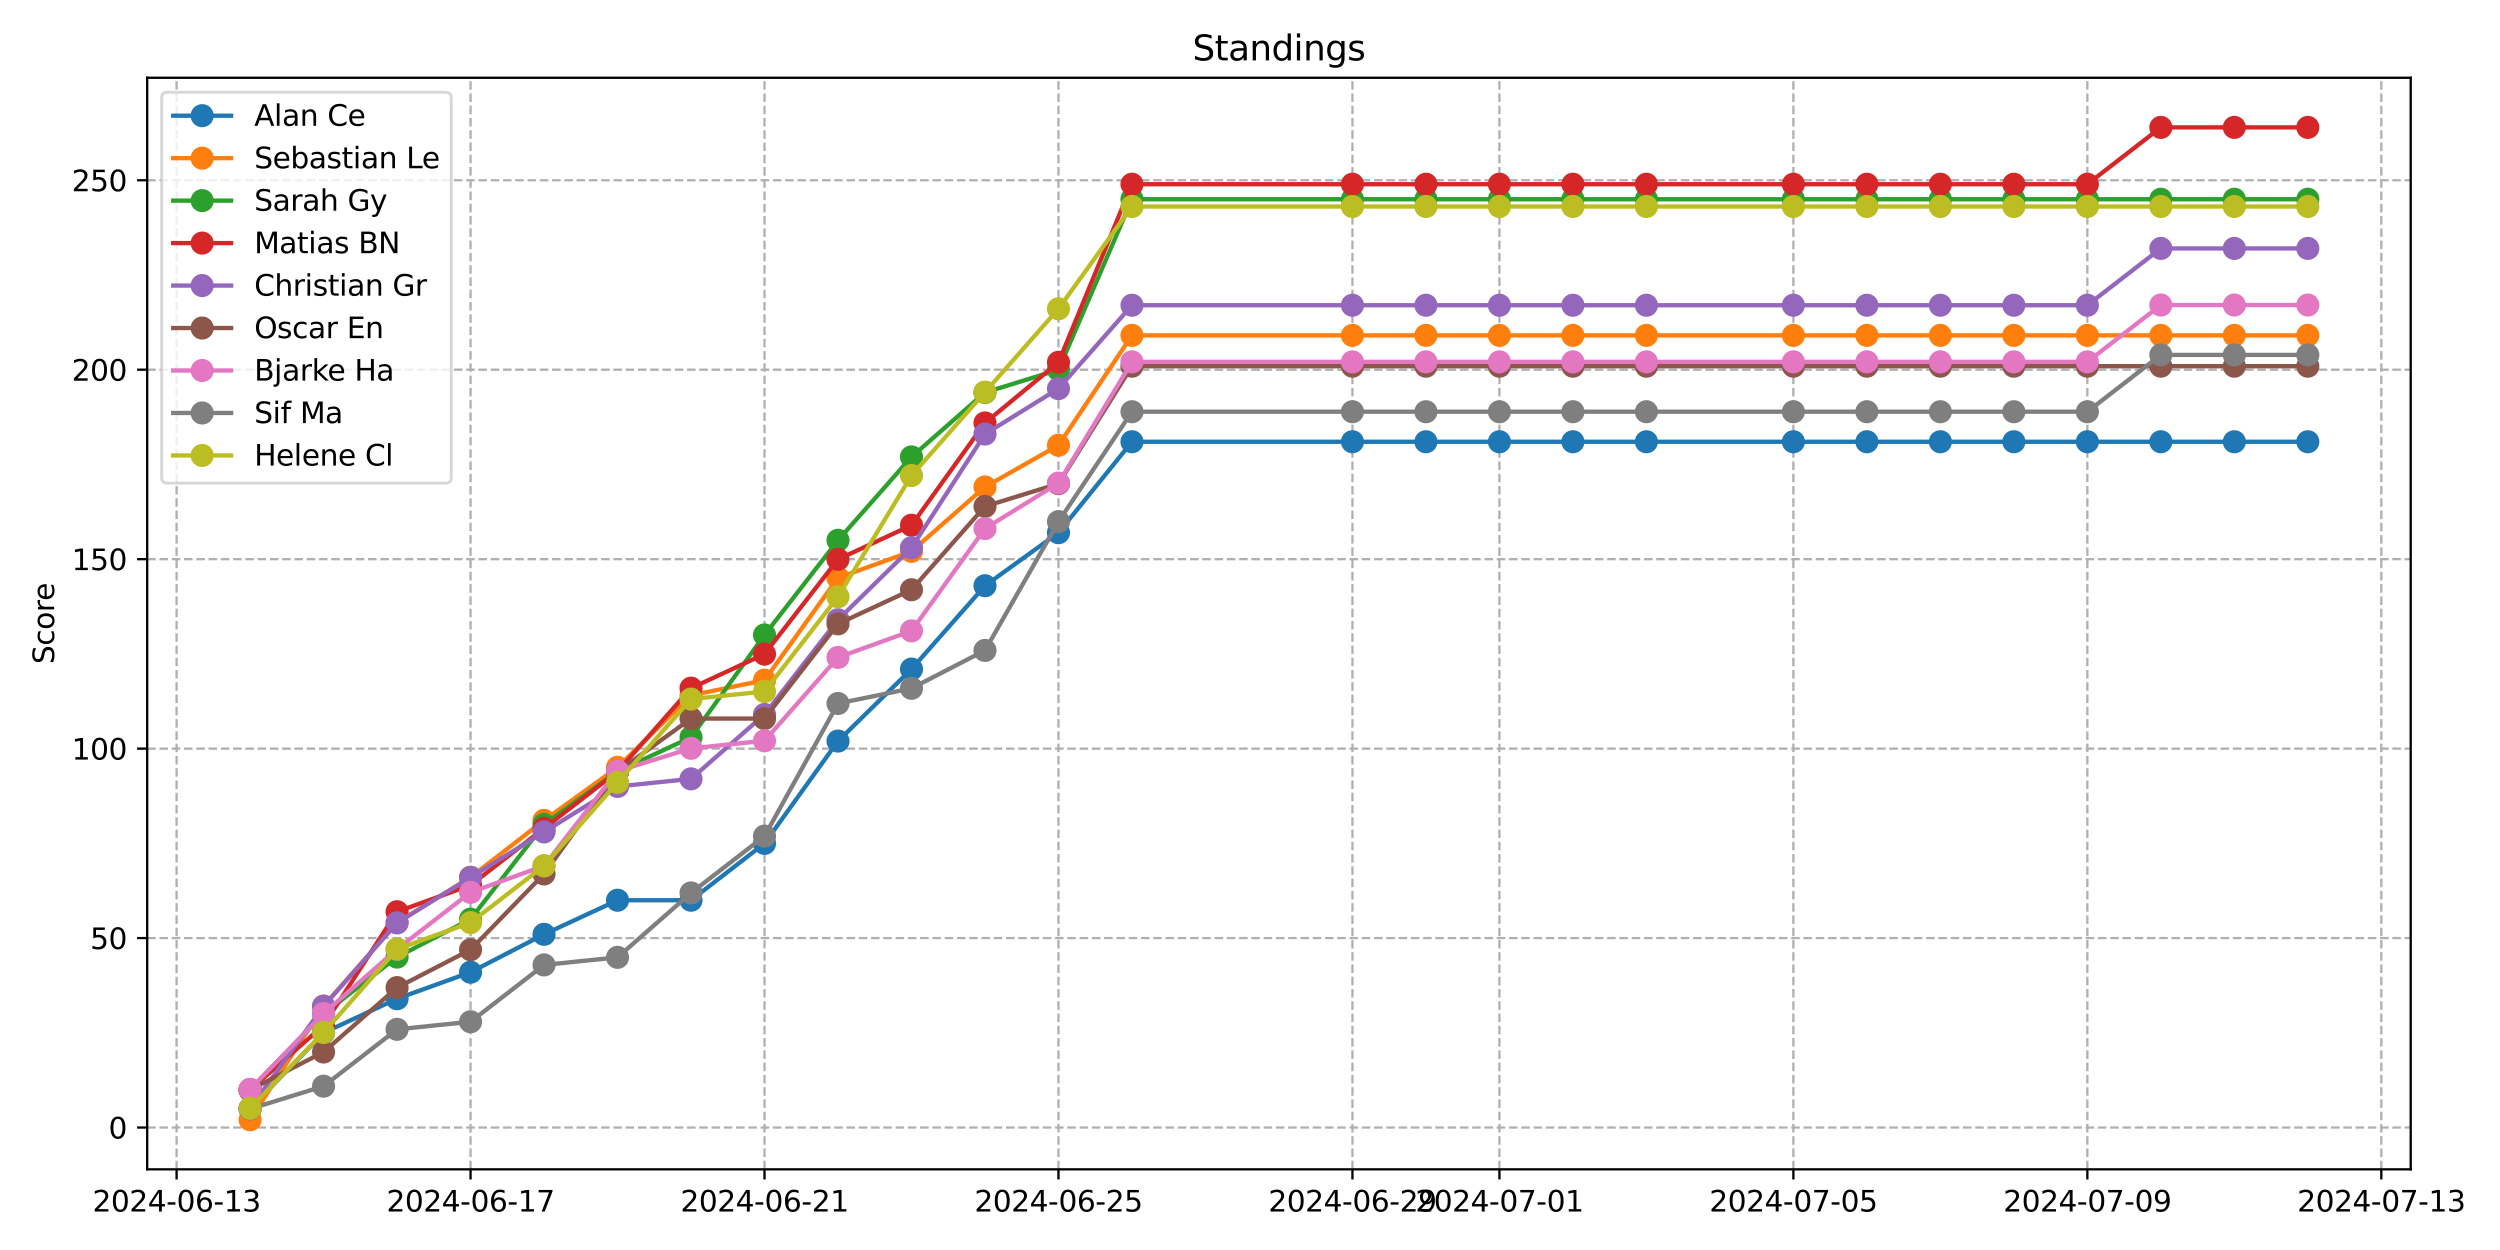 <?xml version="1.0" encoding="utf-8" standalone="no"?>
<!DOCTYPE svg PUBLIC "-//W3C//DTD SVG 1.1//EN"
  "http://www.w3.org/Graphics/SVG/1.1/DTD/svg11.dtd">
<svg xmlns:xlink="http://www.w3.org/1999/xlink" width="864pt" height="432pt" viewBox="0 0 864 432" xmlns="http://www.w3.org/2000/svg" version="1.1">
 <defs>
  <style type="text/css">*{stroke-linejoin: round; stroke-linecap: butt}</style>
 </defs>
 <g id="figure_1">
  <g id="patch_1">
   <path d="M 0 432 
L 864 432 
L 864 0 
L 0 0 
z
" style="fill: #ffffff"/>
  </g>
  <g id="axes_1">
   <g id="patch_2">
    <path d="M 50.87 404.12 
L 833.141 404.12 
L 833.141 26.88 
L 50.87 26.88 
z
" style="fill: #ffffff"/>
   </g>
   <g id="matplotlib.axis_1">
    <g id="xtick_1">
     <g id="line2d_1">
      <path d="M 61.029 404.12 
L 61.029 26.88 
" clip-path="url(#p17f6c90bde)" style="fill: none; stroke-dasharray: 2.96,1.28; stroke-dashoffset: 0; stroke: #b0b0b0; stroke-width: 0.8"/>
     </g>
     <g id="line2d_2">
      <defs>
       <path id="me022e88733" d="M 0 0 
L 0 3.5 
" style="stroke: #000000; stroke-width: 0.8"/>
      </defs>
      <g>
       <use xlink:href="#me022e88733" x="61.029" y="404.12" style="stroke: #000000; stroke-width: 0.8"/>
      </g>
     </g>
     <g id="text_1">
      <!-- 2024-06-13 -->
      <g transform="translate(31.972 418.718) scale(0.1 -0.1)">
       <defs>
        <path id="DejaVuSans-32" d="M 1228 531 
L 3431 531 
L 3431 0 
L 469 0 
L 469 531 
Q 828 903 1448 1529 
Q 2069 2156 2228 2338 
Q 2531 2678 2651 2914 
Q 2772 3150 2772 3378 
Q 2772 3750 2511 3984 
Q 2250 4219 1831 4219 
Q 1534 4219 1204 4116 
Q 875 4013 500 3803 
L 500 4441 
Q 881 4594 1212 4672 
Q 1544 4750 1819 4750 
Q 2544 4750 2975 4387 
Q 3406 4025 3406 3419 
Q 3406 3131 3298 2873 
Q 3191 2616 2906 2266 
Q 2828 2175 2409 1742 
Q 1991 1309 1228 531 
z
" transform="scale(0.016)"/>
        <path id="DejaVuSans-30" d="M 2034 4250 
Q 1547 4250 1301 3770 
Q 1056 3291 1056 2328 
Q 1056 1369 1301 889 
Q 1547 409 2034 409 
Q 2525 409 2770 889 
Q 3016 1369 3016 2328 
Q 3016 3291 2770 3770 
Q 2525 4250 2034 4250 
z
M 2034 4750 
Q 2819 4750 3233 4129 
Q 3647 3509 3647 2328 
Q 3647 1150 3233 529 
Q 2819 -91 2034 -91 
Q 1250 -91 836 529 
Q 422 1150 422 2328 
Q 422 3509 836 4129 
Q 1250 4750 2034 4750 
z
" transform="scale(0.016)"/>
        <path id="DejaVuSans-34" d="M 2419 4116 
L 825 1625 
L 2419 1625 
L 2419 4116 
z
M 2253 4666 
L 3047 4666 
L 3047 1625 
L 3713 1625 
L 3713 1100 
L 3047 1100 
L 3047 0 
L 2419 0 
L 2419 1100 
L 313 1100 
L 313 1709 
L 2253 4666 
z
" transform="scale(0.016)"/>
        <path id="DejaVuSans-2d" d="M 313 2009 
L 1997 2009 
L 1997 1497 
L 313 1497 
L 313 2009 
z
" transform="scale(0.016)"/>
        <path id="DejaVuSans-36" d="M 2113 2584 
Q 1688 2584 1439 2293 
Q 1191 2003 1191 1497 
Q 1191 994 1439 701 
Q 1688 409 2113 409 
Q 2538 409 2786 701 
Q 3034 994 3034 1497 
Q 3034 2003 2786 2293 
Q 2538 2584 2113 2584 
z
M 3366 4563 
L 3366 3988 
Q 3128 4100 2886 4159 
Q 2644 4219 2406 4219 
Q 1781 4219 1451 3797 
Q 1122 3375 1075 2522 
Q 1259 2794 1537 2939 
Q 1816 3084 2150 3084 
Q 2853 3084 3261 2657 
Q 3669 2231 3669 1497 
Q 3669 778 3244 343 
Q 2819 -91 2113 -91 
Q 1303 -91 875 529 
Q 447 1150 447 2328 
Q 447 3434 972 4092 
Q 1497 4750 2381 4750 
Q 2619 4750 2861 4703 
Q 3103 4656 3366 4563 
z
" transform="scale(0.016)"/>
        <path id="DejaVuSans-31" d="M 794 531 
L 1825 531 
L 1825 4091 
L 703 3866 
L 703 4441 
L 1819 4666 
L 2450 4666 
L 2450 531 
L 3481 531 
L 3481 0 
L 794 0 
L 794 531 
z
" transform="scale(0.016)"/>
        <path id="DejaVuSans-33" d="M 2597 2516 
Q 3050 2419 3304 2112 
Q 3559 1806 3559 1356 
Q 3559 666 3084 287 
Q 2609 -91 1734 -91 
Q 1441 -91 1130 -33 
Q 819 25 488 141 
L 488 750 
Q 750 597 1062 519 
Q 1375 441 1716 441 
Q 2309 441 2620 675 
Q 2931 909 2931 1356 
Q 2931 1769 2642 2001 
Q 2353 2234 1838 2234 
L 1294 2234 
L 1294 2753 
L 1863 2753 
Q 2328 2753 2575 2939 
Q 2822 3125 2822 3475 
Q 2822 3834 2567 4026 
Q 2313 4219 1838 4219 
Q 1578 4219 1281 4162 
Q 984 4106 628 3988 
L 628 4550 
Q 988 4650 1302 4700 
Q 1616 4750 1894 4750 
Q 2613 4750 3031 4423 
Q 3450 4097 3450 3541 
Q 3450 3153 3228 2886 
Q 3006 2619 2597 2516 
z
" transform="scale(0.016)"/>
       </defs>
       <use xlink:href="#DejaVuSans-32"/>
       <use xlink:href="#DejaVuSans-30" x="63.623"/>
       <use xlink:href="#DejaVuSans-32" x="127.246"/>
       <use xlink:href="#DejaVuSans-34" x="190.869"/>
       <use xlink:href="#DejaVuSans-2d" x="254.492"/>
       <use xlink:href="#DejaVuSans-30" x="290.576"/>
       <use xlink:href="#DejaVuSans-36" x="354.199"/>
       <use xlink:href="#DejaVuSans-2d" x="417.822"/>
       <use xlink:href="#DejaVuSans-31" x="453.906"/>
       <use xlink:href="#DejaVuSans-33" x="517.529"/>
      </g>
     </g>
    </g>
    <g id="xtick_2">
     <g id="line2d_3">
      <path d="M 162.623 404.12 
L 162.623 26.88 
" clip-path="url(#p17f6c90bde)" style="fill: none; stroke-dasharray: 2.96,1.28; stroke-dashoffset: 0; stroke: #b0b0b0; stroke-width: 0.8"/>
     </g>
     <g id="line2d_4">
      <g>
       <use xlink:href="#me022e88733" x="162.623" y="404.12" style="stroke: #000000; stroke-width: 0.8"/>
      </g>
     </g>
     <g id="text_2">
      <!-- 2024-06-17 -->
      <g transform="translate(133.565 418.718) scale(0.1 -0.1)">
       <defs>
        <path id="DejaVuSans-37" d="M 525 4666 
L 3525 4666 
L 3525 4397 
L 1831 0 
L 1172 0 
L 2766 4134 
L 525 4134 
L 525 4666 
z
" transform="scale(0.016)"/>
       </defs>
       <use xlink:href="#DejaVuSans-32"/>
       <use xlink:href="#DejaVuSans-30" x="63.623"/>
       <use xlink:href="#DejaVuSans-32" x="127.246"/>
       <use xlink:href="#DejaVuSans-34" x="190.869"/>
       <use xlink:href="#DejaVuSans-2d" x="254.492"/>
       <use xlink:href="#DejaVuSans-30" x="290.576"/>
       <use xlink:href="#DejaVuSans-36" x="354.199"/>
       <use xlink:href="#DejaVuSans-2d" x="417.822"/>
       <use xlink:href="#DejaVuSans-31" x="453.906"/>
       <use xlink:href="#DejaVuSans-37" x="517.529"/>
      </g>
     </g>
    </g>
    <g id="xtick_3">
     <g id="line2d_5">
      <path d="M 264.217 404.12 
L 264.217 26.88 
" clip-path="url(#p17f6c90bde)" style="fill: none; stroke-dasharray: 2.96,1.28; stroke-dashoffset: 0; stroke: #b0b0b0; stroke-width: 0.8"/>
     </g>
     <g id="line2d_6">
      <g>
       <use xlink:href="#me022e88733" x="264.217" y="404.12" style="stroke: #000000; stroke-width: 0.8"/>
      </g>
     </g>
     <g id="text_3">
      <!-- 2024-06-21 -->
      <g transform="translate(235.159 418.718) scale(0.1 -0.1)">
       <use xlink:href="#DejaVuSans-32"/>
       <use xlink:href="#DejaVuSans-30" x="63.623"/>
       <use xlink:href="#DejaVuSans-32" x="127.246"/>
       <use xlink:href="#DejaVuSans-34" x="190.869"/>
       <use xlink:href="#DejaVuSans-2d" x="254.492"/>
       <use xlink:href="#DejaVuSans-30" x="290.576"/>
       <use xlink:href="#DejaVuSans-36" x="354.199"/>
       <use xlink:href="#DejaVuSans-2d" x="417.822"/>
       <use xlink:href="#DejaVuSans-32" x="453.906"/>
       <use xlink:href="#DejaVuSans-31" x="517.529"/>
      </g>
     </g>
    </g>
    <g id="xtick_4">
     <g id="line2d_7">
      <path d="M 365.81 404.12 
L 365.81 26.88 
" clip-path="url(#p17f6c90bde)" style="fill: none; stroke-dasharray: 2.96,1.28; stroke-dashoffset: 0; stroke: #b0b0b0; stroke-width: 0.8"/>
     </g>
     <g id="line2d_8">
      <g>
       <use xlink:href="#me022e88733" x="365.81" y="404.12" style="stroke: #000000; stroke-width: 0.8"/>
      </g>
     </g>
     <g id="text_4">
      <!-- 2024-06-25 -->
      <g transform="translate(336.753 418.718) scale(0.1 -0.1)">
       <defs>
        <path id="DejaVuSans-35" d="M 691 4666 
L 3169 4666 
L 3169 4134 
L 1269 4134 
L 1269 2991 
Q 1406 3038 1543 3061 
Q 1681 3084 1819 3084 
Q 2600 3084 3056 2656 
Q 3513 2228 3513 1497 
Q 3513 744 3044 326 
Q 2575 -91 1722 -91 
Q 1428 -91 1123 -41 
Q 819 9 494 109 
L 494 744 
Q 775 591 1075 516 
Q 1375 441 1709 441 
Q 2250 441 2565 725 
Q 2881 1009 2881 1497 
Q 2881 1984 2565 2268 
Q 2250 2553 1709 2553 
Q 1456 2553 1204 2497 
Q 953 2441 691 2322 
L 691 4666 
z
" transform="scale(0.016)"/>
       </defs>
       <use xlink:href="#DejaVuSans-32"/>
       <use xlink:href="#DejaVuSans-30" x="63.623"/>
       <use xlink:href="#DejaVuSans-32" x="127.246"/>
       <use xlink:href="#DejaVuSans-34" x="190.869"/>
       <use xlink:href="#DejaVuSans-2d" x="254.492"/>
       <use xlink:href="#DejaVuSans-30" x="290.576"/>
       <use xlink:href="#DejaVuSans-36" x="354.199"/>
       <use xlink:href="#DejaVuSans-2d" x="417.822"/>
       <use xlink:href="#DejaVuSans-32" x="453.906"/>
       <use xlink:href="#DejaVuSans-35" x="517.529"/>
      </g>
     </g>
    </g>
    <g id="xtick_5">
     <g id="line2d_9">
      <path d="M 467.404 404.12 
L 467.404 26.88 
" clip-path="url(#p17f6c90bde)" style="fill: none; stroke-dasharray: 2.96,1.28; stroke-dashoffset: 0; stroke: #b0b0b0; stroke-width: 0.8"/>
     </g>
     <g id="line2d_10">
      <g>
       <use xlink:href="#me022e88733" x="467.404" y="404.12" style="stroke: #000000; stroke-width: 0.8"/>
      </g>
     </g>
     <g id="text_5">
      <!-- 2024-06-29 -->
      <g transform="translate(438.346 418.718) scale(0.1 -0.1)">
       <defs>
        <path id="DejaVuSans-39" d="M 703 97 
L 703 672 
Q 941 559 1184 500 
Q 1428 441 1663 441 
Q 2288 441 2617 861 
Q 2947 1281 2994 2138 
Q 2813 1869 2534 1725 
Q 2256 1581 1919 1581 
Q 1219 1581 811 2004 
Q 403 2428 403 3163 
Q 403 3881 828 4315 
Q 1253 4750 1959 4750 
Q 2769 4750 3195 4129 
Q 3622 3509 3622 2328 
Q 3622 1225 3098 567 
Q 2575 -91 1691 -91 
Q 1453 -91 1209 -44 
Q 966 3 703 97 
z
M 1959 2075 
Q 2384 2075 2632 2365 
Q 2881 2656 2881 3163 
Q 2881 3666 2632 3958 
Q 2384 4250 1959 4250 
Q 1534 4250 1286 3958 
Q 1038 3666 1038 3163 
Q 1038 2656 1286 2365 
Q 1534 2075 1959 2075 
z
" transform="scale(0.016)"/>
       </defs>
       <use xlink:href="#DejaVuSans-32"/>
       <use xlink:href="#DejaVuSans-30" x="63.623"/>
       <use xlink:href="#DejaVuSans-32" x="127.246"/>
       <use xlink:href="#DejaVuSans-34" x="190.869"/>
       <use xlink:href="#DejaVuSans-2d" x="254.492"/>
       <use xlink:href="#DejaVuSans-30" x="290.576"/>
       <use xlink:href="#DejaVuSans-36" x="354.199"/>
       <use xlink:href="#DejaVuSans-2d" x="417.822"/>
       <use xlink:href="#DejaVuSans-32" x="453.906"/>
       <use xlink:href="#DejaVuSans-39" x="517.529"/>
      </g>
     </g>
    </g>
    <g id="xtick_6">
     <g id="line2d_11">
      <path d="M 518.201 404.12 
L 518.201 26.88 
" clip-path="url(#p17f6c90bde)" style="fill: none; stroke-dasharray: 2.96,1.28; stroke-dashoffset: 0; stroke: #b0b0b0; stroke-width: 0.8"/>
     </g>
     <g id="line2d_12">
      <g>
       <use xlink:href="#me022e88733" x="518.201" y="404.12" style="stroke: #000000; stroke-width: 0.8"/>
      </g>
     </g>
     <g id="text_6">
      <!-- 2024-07-01 -->
      <g transform="translate(489.143 418.718) scale(0.1 -0.1)">
       <use xlink:href="#DejaVuSans-32"/>
       <use xlink:href="#DejaVuSans-30" x="63.623"/>
       <use xlink:href="#DejaVuSans-32" x="127.246"/>
       <use xlink:href="#DejaVuSans-34" x="190.869"/>
       <use xlink:href="#DejaVuSans-2d" x="254.492"/>
       <use xlink:href="#DejaVuSans-30" x="290.576"/>
       <use xlink:href="#DejaVuSans-37" x="354.199"/>
       <use xlink:href="#DejaVuSans-2d" x="417.822"/>
       <use xlink:href="#DejaVuSans-30" x="453.906"/>
       <use xlink:href="#DejaVuSans-31" x="517.529"/>
      </g>
     </g>
    </g>
    <g id="xtick_7">
     <g id="line2d_13">
      <path d="M 619.794 404.12 
L 619.794 26.88 
" clip-path="url(#p17f6c90bde)" style="fill: none; stroke-dasharray: 2.96,1.28; stroke-dashoffset: 0; stroke: #b0b0b0; stroke-width: 0.8"/>
     </g>
     <g id="line2d_14">
      <g>
       <use xlink:href="#me022e88733" x="619.794" y="404.12" style="stroke: #000000; stroke-width: 0.8"/>
      </g>
     </g>
     <g id="text_7">
      <!-- 2024-07-05 -->
      <g transform="translate(590.737 418.718) scale(0.1 -0.1)">
       <use xlink:href="#DejaVuSans-32"/>
       <use xlink:href="#DejaVuSans-30" x="63.623"/>
       <use xlink:href="#DejaVuSans-32" x="127.246"/>
       <use xlink:href="#DejaVuSans-34" x="190.869"/>
       <use xlink:href="#DejaVuSans-2d" x="254.492"/>
       <use xlink:href="#DejaVuSans-30" x="290.576"/>
       <use xlink:href="#DejaVuSans-37" x="354.199"/>
       <use xlink:href="#DejaVuSans-2d" x="417.822"/>
       <use xlink:href="#DejaVuSans-30" x="453.906"/>
       <use xlink:href="#DejaVuSans-35" x="517.529"/>
      </g>
     </g>
    </g>
    <g id="xtick_8">
     <g id="line2d_15">
      <path d="M 721.388 404.12 
L 721.388 26.88 
" clip-path="url(#p17f6c90bde)" style="fill: none; stroke-dasharray: 2.96,1.28; stroke-dashoffset: 0; stroke: #b0b0b0; stroke-width: 0.8"/>
     </g>
     <g id="line2d_16">
      <g>
       <use xlink:href="#me022e88733" x="721.388" y="404.12" style="stroke: #000000; stroke-width: 0.8"/>
      </g>
     </g>
     <g id="text_8">
      <!-- 2024-07-09 -->
      <g transform="translate(692.33 418.718) scale(0.1 -0.1)">
       <use xlink:href="#DejaVuSans-32"/>
       <use xlink:href="#DejaVuSans-30" x="63.623"/>
       <use xlink:href="#DejaVuSans-32" x="127.246"/>
       <use xlink:href="#DejaVuSans-34" x="190.869"/>
       <use xlink:href="#DejaVuSans-2d" x="254.492"/>
       <use xlink:href="#DejaVuSans-30" x="290.576"/>
       <use xlink:href="#DejaVuSans-37" x="354.199"/>
       <use xlink:href="#DejaVuSans-2d" x="417.822"/>
       <use xlink:href="#DejaVuSans-30" x="453.906"/>
       <use xlink:href="#DejaVuSans-39" x="517.529"/>
      </g>
     </g>
    </g>
    <g id="xtick_9">
     <g id="line2d_17">
      <path d="M 822.982 404.12 
L 822.982 26.88 
" clip-path="url(#p17f6c90bde)" style="fill: none; stroke-dasharray: 2.96,1.28; stroke-dashoffset: 0; stroke: #b0b0b0; stroke-width: 0.8"/>
     </g>
     <g id="line2d_18">
      <g>
       <use xlink:href="#me022e88733" x="822.982" y="404.12" style="stroke: #000000; stroke-width: 0.8"/>
      </g>
     </g>
     <g id="text_9">
      <!-- 2024-07-13 -->
      <g transform="translate(793.924 418.718) scale(0.1 -0.1)">
       <use xlink:href="#DejaVuSans-32"/>
       <use xlink:href="#DejaVuSans-30" x="63.623"/>
       <use xlink:href="#DejaVuSans-32" x="127.246"/>
       <use xlink:href="#DejaVuSans-34" x="190.869"/>
       <use xlink:href="#DejaVuSans-2d" x="254.492"/>
       <use xlink:href="#DejaVuSans-30" x="290.576"/>
       <use xlink:href="#DejaVuSans-37" x="354.199"/>
       <use xlink:href="#DejaVuSans-2d" x="417.822"/>
       <use xlink:href="#DejaVuSans-31" x="453.906"/>
       <use xlink:href="#DejaVuSans-33" x="517.529"/>
      </g>
     </g>
    </g>
   </g>
   <g id="matplotlib.axis_2">
    <g id="ytick_1">
     <g id="line2d_19">
      <path d="M 50.87 389.673 
L 833.141 389.673 
" clip-path="url(#p17f6c90bde)" style="fill: none; stroke-dasharray: 2.96,1.28; stroke-dashoffset: 0; stroke: #b0b0b0; stroke-width: 0.8"/>
     </g>
     <g id="line2d_20">
      <defs>
       <path id="mdebfaa6dac" d="M 0 0 
L -3.5 0 
" style="stroke: #000000; stroke-width: 0.8"/>
      </defs>
      <g>
       <use xlink:href="#mdebfaa6dac" x="50.87" y="389.673" style="stroke: #000000; stroke-width: 0.8"/>
      </g>
     </g>
     <g id="text_10">
      <!-- 0 -->
      <g transform="translate(37.508 393.472) scale(0.1 -0.1)">
       <use xlink:href="#DejaVuSans-30"/>
      </g>
     </g>
    </g>
    <g id="ytick_2">
     <g id="line2d_21">
      <path d="M 50.87 324.198 
L 833.141 324.198 
" clip-path="url(#p17f6c90bde)" style="fill: none; stroke-dasharray: 2.96,1.28; stroke-dashoffset: 0; stroke: #b0b0b0; stroke-width: 0.8"/>
     </g>
     <g id="line2d_22">
      <g>
       <use xlink:href="#mdebfaa6dac" x="50.87" y="324.198" style="stroke: #000000; stroke-width: 0.8"/>
      </g>
     </g>
     <g id="text_11">
      <!-- 50 -->
      <g transform="translate(31.145 327.997) scale(0.1 -0.1)">
       <use xlink:href="#DejaVuSans-35"/>
       <use xlink:href="#DejaVuSans-30" x="63.623"/>
      </g>
     </g>
    </g>
    <g id="ytick_3">
     <g id="line2d_23">
      <path d="M 50.87 258.724 
L 833.141 258.724 
" clip-path="url(#p17f6c90bde)" style="fill: none; stroke-dasharray: 2.96,1.28; stroke-dashoffset: 0; stroke: #b0b0b0; stroke-width: 0.8"/>
     </g>
     <g id="line2d_24">
      <g>
       <use xlink:href="#mdebfaa6dac" x="50.87" y="258.724" style="stroke: #000000; stroke-width: 0.8"/>
      </g>
     </g>
     <g id="text_12">
      <!-- 100 -->
      <g transform="translate(24.782 262.523) scale(0.1 -0.1)">
       <use xlink:href="#DejaVuSans-31"/>
       <use xlink:href="#DejaVuSans-30" x="63.623"/>
       <use xlink:href="#DejaVuSans-30" x="127.246"/>
      </g>
     </g>
    </g>
    <g id="ytick_4">
     <g id="line2d_25">
      <path d="M 50.87 193.249 
L 833.141 193.249 
" clip-path="url(#p17f6c90bde)" style="fill: none; stroke-dasharray: 2.96,1.28; stroke-dashoffset: 0; stroke: #b0b0b0; stroke-width: 0.8"/>
     </g>
     <g id="line2d_26">
      <g>
       <use xlink:href="#mdebfaa6dac" x="50.87" y="193.249" style="stroke: #000000; stroke-width: 0.8"/>
      </g>
     </g>
     <g id="text_13">
      <!-- 150 -->
      <g transform="translate(24.782 197.048) scale(0.1 -0.1)">
       <use xlink:href="#DejaVuSans-31"/>
       <use xlink:href="#DejaVuSans-35" x="63.623"/>
       <use xlink:href="#DejaVuSans-30" x="127.246"/>
      </g>
     </g>
    </g>
    <g id="ytick_5">
     <g id="line2d_27">
      <path d="M 50.87 127.775 
L 833.141 127.775 
" clip-path="url(#p17f6c90bde)" style="fill: none; stroke-dasharray: 2.96,1.28; stroke-dashoffset: 0; stroke: #b0b0b0; stroke-width: 0.8"/>
     </g>
     <g id="line2d_28">
      <g>
       <use xlink:href="#mdebfaa6dac" x="50.87" y="127.775" style="stroke: #000000; stroke-width: 0.8"/>
      </g>
     </g>
     <g id="text_14">
      <!-- 200 -->
      <g transform="translate(24.782 131.574) scale(0.1 -0.1)">
       <use xlink:href="#DejaVuSans-32"/>
       <use xlink:href="#DejaVuSans-30" x="63.623"/>
       <use xlink:href="#DejaVuSans-30" x="127.246"/>
      </g>
     </g>
    </g>
    <g id="ytick_6">
     <g id="line2d_29">
      <path d="M 50.87 62.3 
L 833.141 62.3 
" clip-path="url(#p17f6c90bde)" style="fill: none; stroke-dasharray: 2.96,1.28; stroke-dashoffset: 0; stroke: #b0b0b0; stroke-width: 0.8"/>
     </g>
     <g id="line2d_30">
      <g>
       <use xlink:href="#mdebfaa6dac" x="50.87" y="62.3" style="stroke: #000000; stroke-width: 0.8"/>
      </g>
     </g>
     <g id="text_15">
      <!-- 250 -->
      <g transform="translate(24.782 66.099) scale(0.1 -0.1)">
       <use xlink:href="#DejaVuSans-32"/>
       <use xlink:href="#DejaVuSans-35" x="63.623"/>
       <use xlink:href="#DejaVuSans-30" x="127.246"/>
      </g>
     </g>
    </g>
    <g id="text_16">
     <!-- Score -->
     <g transform="translate(18.703 229.502) rotate(-90) scale(0.1 -0.1)">
      <defs>
       <path id="DejaVuSans-53" d="M 3425 4513 
L 3425 3897 
Q 3066 4069 2747 4153 
Q 2428 4238 2131 4238 
Q 1616 4238 1336 4038 
Q 1056 3838 1056 3469 
Q 1056 3159 1242 3001 
Q 1428 2844 1947 2747 
L 2328 2669 
Q 3034 2534 3370 2195 
Q 3706 1856 3706 1288 
Q 3706 609 3251 259 
Q 2797 -91 1919 -91 
Q 1588 -91 1214 -16 
Q 841 59 441 206 
L 441 856 
Q 825 641 1194 531 
Q 1563 422 1919 422 
Q 2459 422 2753 634 
Q 3047 847 3047 1241 
Q 3047 1584 2836 1778 
Q 2625 1972 2144 2069 
L 1759 2144 
Q 1053 2284 737 2584 
Q 422 2884 422 3419 
Q 422 4038 858 4394 
Q 1294 4750 2059 4750 
Q 2388 4750 2728 4690 
Q 3069 4631 3425 4513 
z
" transform="scale(0.016)"/>
       <path id="DejaVuSans-63" d="M 3122 3366 
L 3122 2828 
Q 2878 2963 2633 3030 
Q 2388 3097 2138 3097 
Q 1578 3097 1268 2742 
Q 959 2388 959 1747 
Q 959 1106 1268 751 
Q 1578 397 2138 397 
Q 2388 397 2633 464 
Q 2878 531 3122 666 
L 3122 134 
Q 2881 22 2623 -34 
Q 2366 -91 2075 -91 
Q 1284 -91 818 406 
Q 353 903 353 1747 
Q 353 2603 823 3093 
Q 1294 3584 2113 3584 
Q 2378 3584 2631 3529 
Q 2884 3475 3122 3366 
z
" transform="scale(0.016)"/>
       <path id="DejaVuSans-6f" d="M 1959 3097 
Q 1497 3097 1228 2736 
Q 959 2375 959 1747 
Q 959 1119 1226 758 
Q 1494 397 1959 397 
Q 2419 397 2687 759 
Q 2956 1122 2956 1747 
Q 2956 2369 2687 2733 
Q 2419 3097 1959 3097 
z
M 1959 3584 
Q 2709 3584 3137 3096 
Q 3566 2609 3566 1747 
Q 3566 888 3137 398 
Q 2709 -91 1959 -91 
Q 1206 -91 779 398 
Q 353 888 353 1747 
Q 353 2609 779 3096 
Q 1206 3584 1959 3584 
z
" transform="scale(0.016)"/>
       <path id="DejaVuSans-72" d="M 2631 2963 
Q 2534 3019 2420 3045 
Q 2306 3072 2169 3072 
Q 1681 3072 1420 2755 
Q 1159 2438 1159 1844 
L 1159 0 
L 581 0 
L 581 3500 
L 1159 3500 
L 1159 2956 
Q 1341 3275 1631 3429 
Q 1922 3584 2338 3584 
Q 2397 3584 2469 3576 
Q 2541 3569 2628 3553 
L 2631 2963 
z
" transform="scale(0.016)"/>
       <path id="DejaVuSans-65" d="M 3597 1894 
L 3597 1613 
L 953 1613 
Q 991 1019 1311 708 
Q 1631 397 2203 397 
Q 2534 397 2845 478 
Q 3156 559 3463 722 
L 3463 178 
Q 3153 47 2828 -22 
Q 2503 -91 2169 -91 
Q 1331 -91 842 396 
Q 353 884 353 1716 
Q 353 2575 817 3079 
Q 1281 3584 2069 3584 
Q 2775 3584 3186 3129 
Q 3597 2675 3597 1894 
z
M 3022 2063 
Q 3016 2534 2758 2815 
Q 2500 3097 2075 3097 
Q 1594 3097 1305 2825 
Q 1016 2553 972 2059 
L 3022 2063 
z
" transform="scale(0.016)"/>
      </defs>
      <use xlink:href="#DejaVuSans-53"/>
      <use xlink:href="#DejaVuSans-63" x="63.477"/>
      <use xlink:href="#DejaVuSans-6f" x="118.457"/>
      <use xlink:href="#DejaVuSans-72" x="179.639"/>
      <use xlink:href="#DejaVuSans-65" x="218.502"/>
     </g>
    </g>
   </g>
   <g id="line2d_31">
    <path d="M 86.428 383.138 
L 111.826 356.948 
L 137.225 345.163 
L 162.623 335.996 
L 188.021 322.901 
L 213.42 311.116 
L 238.818 311.116 
L 264.217 291.474 
L 289.615 256.117 
L 315.013 231.237 
L 340.412 202.428 
L 365.81 184.095 
L 391.209 152.668 
L 467.404 152.668 
L 492.802 152.668 
L 518.201 152.668 
L 543.599 152.668 
L 568.998 152.668 
L 619.794 152.668 
L 645.193 152.668 
L 670.591 152.668 
L 695.99 152.668 
L 721.388 152.668 
L 746.787 152.668 
L 772.185 152.668 
L 797.583 152.668 
" clip-path="url(#p17f6c90bde)" style="fill: none; stroke: #1f77b4; stroke-width: 1.5; stroke-linecap: square"/>
    <defs>
     <path id="mcb752d338b" d="M 0 3.5 
C 0.928 3.5 1.819 3.131 2.475 2.475 
C 3.131 1.819 3.5 0.928 3.5 0 
C 3.5 -0.928 3.131 -1.819 2.475 -2.475 
C 1.819 -3.131 0.928 -3.5 0 -3.5 
C -0.928 -3.5 -1.819 -3.131 -2.475 -2.475 
C -3.131 -1.819 -3.5 -0.928 -3.5 0 
C -3.5 0.928 -3.131 1.819 -2.475 2.475 
C -1.819 3.131 -0.928 3.5 0 3.5 
z
" style="stroke: #1f77b4"/>
    </defs>
    <g clip-path="url(#p17f6c90bde)">
     <use xlink:href="#mcb752d338b" x="86.428" y="383.138" style="fill: #1f77b4; stroke: #1f77b4"/>
     <use xlink:href="#mcb752d338b" x="111.826" y="356.948" style="fill: #1f77b4; stroke: #1f77b4"/>
     <use xlink:href="#mcb752d338b" x="137.225" y="345.163" style="fill: #1f77b4; stroke: #1f77b4"/>
     <use xlink:href="#mcb752d338b" x="162.623" y="335.996" style="fill: #1f77b4; stroke: #1f77b4"/>
     <use xlink:href="#mcb752d338b" x="188.021" y="322.901" style="fill: #1f77b4; stroke: #1f77b4"/>
     <use xlink:href="#mcb752d338b" x="213.42" y="311.116" style="fill: #1f77b4; stroke: #1f77b4"/>
     <use xlink:href="#mcb752d338b" x="238.818" y="311.116" style="fill: #1f77b4; stroke: #1f77b4"/>
     <use xlink:href="#mcb752d338b" x="264.217" y="291.474" style="fill: #1f77b4; stroke: #1f77b4"/>
     <use xlink:href="#mcb752d338b" x="289.615" y="256.117" style="fill: #1f77b4; stroke: #1f77b4"/>
     <use xlink:href="#mcb752d338b" x="315.013" y="231.237" style="fill: #1f77b4; stroke: #1f77b4"/>
     <use xlink:href="#mcb752d338b" x="340.412" y="202.428" style="fill: #1f77b4; stroke: #1f77b4"/>
     <use xlink:href="#mcb752d338b" x="365.81" y="184.095" style="fill: #1f77b4; stroke: #1f77b4"/>
     <use xlink:href="#mcb752d338b" x="391.209" y="152.668" style="fill: #1f77b4; stroke: #1f77b4"/>
     <use xlink:href="#mcb752d338b" x="467.404" y="152.668" style="fill: #1f77b4; stroke: #1f77b4"/>
     <use xlink:href="#mcb752d338b" x="492.802" y="152.668" style="fill: #1f77b4; stroke: #1f77b4"/>
     <use xlink:href="#mcb752d338b" x="518.201" y="152.668" style="fill: #1f77b4; stroke: #1f77b4"/>
     <use xlink:href="#mcb752d338b" x="543.599" y="152.668" style="fill: #1f77b4; stroke: #1f77b4"/>
     <use xlink:href="#mcb752d338b" x="568.998" y="152.668" style="fill: #1f77b4; stroke: #1f77b4"/>
     <use xlink:href="#mcb752d338b" x="619.794" y="152.668" style="fill: #1f77b4; stroke: #1f77b4"/>
     <use xlink:href="#mcb752d338b" x="645.193" y="152.668" style="fill: #1f77b4; stroke: #1f77b4"/>
     <use xlink:href="#mcb752d338b" x="670.591" y="152.668" style="fill: #1f77b4; stroke: #1f77b4"/>
     <use xlink:href="#mcb752d338b" x="695.99" y="152.668" style="fill: #1f77b4; stroke: #1f77b4"/>
     <use xlink:href="#mcb752d338b" x="721.388" y="152.668" style="fill: #1f77b4; stroke: #1f77b4"/>
     <use xlink:href="#mcb752d338b" x="746.787" y="152.668" style="fill: #1f77b4; stroke: #1f77b4"/>
     <use xlink:href="#mcb752d338b" x="772.185" y="152.668" style="fill: #1f77b4; stroke: #1f77b4"/>
     <use xlink:href="#mcb752d338b" x="797.583" y="152.668" style="fill: #1f77b4; stroke: #1f77b4"/>
    </g>
   </g>
   <g id="line2d_32">
    <path d="M 86.428 386.973 
L 111.826 347.688 
L 137.225 318.879 
L 162.623 303.165 
L 188.021 283.523 
L 213.42 265.19 
L 238.818 240.31 
L 264.217 235.072 
L 289.615 199.716 
L 315.013 190.549 
L 340.412 168.288 
L 365.81 153.883 
L 391.209 115.908 
L 467.404 115.908 
L 492.802 115.908 
L 518.201 115.908 
L 543.599 115.908 
L 568.998 115.908 
L 619.794 115.908 
L 645.193 115.908 
L 670.591 115.908 
L 695.99 115.908 
L 721.388 115.908 
L 746.787 115.908 
L 772.185 115.908 
L 797.583 115.908 
" clip-path="url(#p17f6c90bde)" style="fill: none; stroke: #ff7f0e; stroke-width: 1.5; stroke-linecap: square"/>
    <defs>
     <path id="m56f2d08dcd" d="M 0 3.5 
C 0.928 3.5 1.819 3.131 2.475 2.475 
C 3.131 1.819 3.5 0.928 3.5 0 
C 3.5 -0.928 3.131 -1.819 2.475 -2.475 
C 1.819 -3.131 0.928 -3.5 0 -3.5 
C -0.928 -3.5 -1.819 -3.131 -2.475 -2.475 
C -3.131 -1.819 -3.5 -0.928 -3.5 0 
C -3.5 0.928 -3.131 1.819 -2.475 2.475 
C -1.819 3.131 -0.928 3.5 0 3.5 
z
" style="stroke: #ff7f0e"/>
    </defs>
    <g clip-path="url(#p17f6c90bde)">
     <use xlink:href="#m56f2d08dcd" x="86.428" y="386.973" style="fill: #ff7f0e; stroke: #ff7f0e"/>
     <use xlink:href="#m56f2d08dcd" x="111.826" y="347.688" style="fill: #ff7f0e; stroke: #ff7f0e"/>
     <use xlink:href="#m56f2d08dcd" x="137.225" y="318.879" style="fill: #ff7f0e; stroke: #ff7f0e"/>
     <use xlink:href="#m56f2d08dcd" x="162.623" y="303.165" style="fill: #ff7f0e; stroke: #ff7f0e"/>
     <use xlink:href="#m56f2d08dcd" x="188.021" y="283.523" style="fill: #ff7f0e; stroke: #ff7f0e"/>
     <use xlink:href="#m56f2d08dcd" x="213.42" y="265.19" style="fill: #ff7f0e; stroke: #ff7f0e"/>
     <use xlink:href="#m56f2d08dcd" x="238.818" y="240.31" style="fill: #ff7f0e; stroke: #ff7f0e"/>
     <use xlink:href="#m56f2d08dcd" x="264.217" y="235.072" style="fill: #ff7f0e; stroke: #ff7f0e"/>
     <use xlink:href="#m56f2d08dcd" x="289.615" y="199.716" style="fill: #ff7f0e; stroke: #ff7f0e"/>
     <use xlink:href="#m56f2d08dcd" x="315.013" y="190.549" style="fill: #ff7f0e; stroke: #ff7f0e"/>
     <use xlink:href="#m56f2d08dcd" x="340.412" y="168.288" style="fill: #ff7f0e; stroke: #ff7f0e"/>
     <use xlink:href="#m56f2d08dcd" x="365.81" y="153.883" style="fill: #ff7f0e; stroke: #ff7f0e"/>
     <use xlink:href="#m56f2d08dcd" x="391.209" y="115.908" style="fill: #ff7f0e; stroke: #ff7f0e"/>
     <use xlink:href="#m56f2d08dcd" x="467.404" y="115.908" style="fill: #ff7f0e; stroke: #ff7f0e"/>
     <use xlink:href="#m56f2d08dcd" x="492.802" y="115.908" style="fill: #ff7f0e; stroke: #ff7f0e"/>
     <use xlink:href="#m56f2d08dcd" x="518.201" y="115.908" style="fill: #ff7f0e; stroke: #ff7f0e"/>
     <use xlink:href="#m56f2d08dcd" x="543.599" y="115.908" style="fill: #ff7f0e; stroke: #ff7f0e"/>
     <use xlink:href="#m56f2d08dcd" x="568.998" y="115.908" style="fill: #ff7f0e; stroke: #ff7f0e"/>
     <use xlink:href="#m56f2d08dcd" x="619.794" y="115.908" style="fill: #ff7f0e; stroke: #ff7f0e"/>
     <use xlink:href="#m56f2d08dcd" x="645.193" y="115.908" style="fill: #ff7f0e; stroke: #ff7f0e"/>
     <use xlink:href="#m56f2d08dcd" x="670.591" y="115.908" style="fill: #ff7f0e; stroke: #ff7f0e"/>
     <use xlink:href="#m56f2d08dcd" x="695.99" y="115.908" style="fill: #ff7f0e; stroke: #ff7f0e"/>
     <use xlink:href="#m56f2d08dcd" x="721.388" y="115.908" style="fill: #ff7f0e; stroke: #ff7f0e"/>
     <use xlink:href="#m56f2d08dcd" x="746.787" y="115.908" style="fill: #ff7f0e; stroke: #ff7f0e"/>
     <use xlink:href="#m56f2d08dcd" x="772.185" y="115.908" style="fill: #ff7f0e; stroke: #ff7f0e"/>
     <use xlink:href="#m56f2d08dcd" x="797.583" y="115.908" style="fill: #ff7f0e; stroke: #ff7f0e"/>
    </g>
   </g>
   <g id="line2d_33">
    <path d="M 86.428 376.589 
L 111.826 350.4 
L 137.225 330.757 
L 162.623 317.662 
L 188.021 284.925 
L 213.42 266.592 
L 238.818 254.807 
L 264.217 219.451 
L 289.615 186.713 
L 315.013 157.905 
L 340.412 135.643 
L 365.81 127.786 
L 391.209 68.859 
L 467.404 68.859 
L 492.802 68.859 
L 518.201 68.859 
L 543.599 68.859 
L 568.998 68.859 
L 619.794 68.859 
L 645.193 68.859 
L 670.591 68.859 
L 695.99 68.859 
L 721.388 68.859 
L 746.787 68.859 
L 772.185 68.859 
L 797.583 68.859 
" clip-path="url(#p17f6c90bde)" style="fill: none; stroke: #2ca02c; stroke-width: 1.5; stroke-linecap: square"/>
    <defs>
     <path id="mbcfedaabfc" d="M 0 3.5 
C 0.928 3.5 1.819 3.131 2.475 2.475 
C 3.131 1.819 3.5 0.928 3.5 0 
C 3.5 -0.928 3.131 -1.819 2.475 -2.475 
C 1.819 -3.131 0.928 -3.5 0 -3.5 
C -0.928 -3.5 -1.819 -3.131 -2.475 -2.475 
C -3.131 -1.819 -3.5 -0.928 -3.5 0 
C -3.5 0.928 -3.131 1.819 -2.475 2.475 
C -1.819 3.131 -0.928 3.5 0 3.5 
z
" style="stroke: #2ca02c"/>
    </defs>
    <g clip-path="url(#p17f6c90bde)">
     <use xlink:href="#mbcfedaabfc" x="86.428" y="376.589" style="fill: #2ca02c; stroke: #2ca02c"/>
     <use xlink:href="#mbcfedaabfc" x="111.826" y="350.4" style="fill: #2ca02c; stroke: #2ca02c"/>
     <use xlink:href="#mbcfedaabfc" x="137.225" y="330.757" style="fill: #2ca02c; stroke: #2ca02c"/>
     <use xlink:href="#mbcfedaabfc" x="162.623" y="317.662" style="fill: #2ca02c; stroke: #2ca02c"/>
     <use xlink:href="#mbcfedaabfc" x="188.021" y="284.925" style="fill: #2ca02c; stroke: #2ca02c"/>
     <use xlink:href="#mbcfedaabfc" x="213.42" y="266.592" style="fill: #2ca02c; stroke: #2ca02c"/>
     <use xlink:href="#mbcfedaabfc" x="238.818" y="254.807" style="fill: #2ca02c; stroke: #2ca02c"/>
     <use xlink:href="#mbcfedaabfc" x="264.217" y="219.451" style="fill: #2ca02c; stroke: #2ca02c"/>
     <use xlink:href="#mbcfedaabfc" x="289.615" y="186.713" style="fill: #2ca02c; stroke: #2ca02c"/>
     <use xlink:href="#mbcfedaabfc" x="315.013" y="157.905" style="fill: #2ca02c; stroke: #2ca02c"/>
     <use xlink:href="#mbcfedaabfc" x="340.412" y="135.643" style="fill: #2ca02c; stroke: #2ca02c"/>
     <use xlink:href="#mbcfedaabfc" x="365.81" y="127.786" style="fill: #2ca02c; stroke: #2ca02c"/>
     <use xlink:href="#mbcfedaabfc" x="391.209" y="68.859" style="fill: #2ca02c; stroke: #2ca02c"/>
     <use xlink:href="#mbcfedaabfc" x="467.404" y="68.859" style="fill: #2ca02c; stroke: #2ca02c"/>
     <use xlink:href="#mbcfedaabfc" x="492.802" y="68.859" style="fill: #2ca02c; stroke: #2ca02c"/>
     <use xlink:href="#mbcfedaabfc" x="518.201" y="68.859" style="fill: #2ca02c; stroke: #2ca02c"/>
     <use xlink:href="#mbcfedaabfc" x="543.599" y="68.859" style="fill: #2ca02c; stroke: #2ca02c"/>
     <use xlink:href="#mbcfedaabfc" x="568.998" y="68.859" style="fill: #2ca02c; stroke: #2ca02c"/>
     <use xlink:href="#mbcfedaabfc" x="619.794" y="68.859" style="fill: #2ca02c; stroke: #2ca02c"/>
     <use xlink:href="#mbcfedaabfc" x="645.193" y="68.859" style="fill: #2ca02c; stroke: #2ca02c"/>
     <use xlink:href="#mbcfedaabfc" x="670.591" y="68.859" style="fill: #2ca02c; stroke: #2ca02c"/>
     <use xlink:href="#mbcfedaabfc" x="695.99" y="68.859" style="fill: #2ca02c; stroke: #2ca02c"/>
     <use xlink:href="#mbcfedaabfc" x="721.388" y="68.859" style="fill: #2ca02c; stroke: #2ca02c"/>
     <use xlink:href="#mbcfedaabfc" x="746.787" y="68.859" style="fill: #2ca02c; stroke: #2ca02c"/>
     <use xlink:href="#mbcfedaabfc" x="772.185" y="68.859" style="fill: #2ca02c; stroke: #2ca02c"/>
     <use xlink:href="#mbcfedaabfc" x="797.583" y="68.859" style="fill: #2ca02c; stroke: #2ca02c"/>
    </g>
   </g>
   <g id="line2d_34">
    <path d="M 86.428 376.638 
L 111.826 354.376 
L 137.225 315.092 
L 162.623 305.925 
L 188.021 286.283 
L 213.42 266.641 
L 238.818 237.832 
L 264.217 226.046 
L 289.615 193.309 
L 315.013 181.524 
L 340.412 146.168 
L 365.81 125.216 
L 391.209 63.67 
L 467.404 63.67 
L 492.802 63.67 
L 518.201 63.67 
L 543.599 63.67 
L 568.998 63.67 
L 619.794 63.67 
L 645.193 63.67 
L 670.591 63.67 
L 695.99 63.67 
L 721.388 63.67 
L 746.787 44.027 
L 772.185 44.027 
L 797.583 44.027 
" clip-path="url(#p17f6c90bde)" style="fill: none; stroke: #d62728; stroke-width: 1.5; stroke-linecap: square"/>
    <defs>
     <path id="m756587bbde" d="M 0 3.5 
C 0.928 3.5 1.819 3.131 2.475 2.475 
C 3.131 1.819 3.5 0.928 3.5 0 
C 3.5 -0.928 3.131 -1.819 2.475 -2.475 
C 1.819 -3.131 0.928 -3.5 0 -3.5 
C -0.928 -3.5 -1.819 -3.131 -2.475 -2.475 
C -3.131 -1.819 -3.5 -0.928 -3.5 0 
C -3.5 0.928 -3.131 1.819 -2.475 2.475 
C -1.819 3.131 -0.928 3.5 0 3.5 
z
" style="stroke: #d62728"/>
    </defs>
    <g clip-path="url(#p17f6c90bde)">
     <use xlink:href="#m756587bbde" x="86.428" y="376.638" style="fill: #d62728; stroke: #d62728"/>
     <use xlink:href="#m756587bbde" x="111.826" y="354.376" style="fill: #d62728; stroke: #d62728"/>
     <use xlink:href="#m756587bbde" x="137.225" y="315.092" style="fill: #d62728; stroke: #d62728"/>
     <use xlink:href="#m756587bbde" x="162.623" y="305.925" style="fill: #d62728; stroke: #d62728"/>
     <use xlink:href="#m756587bbde" x="188.021" y="286.283" style="fill: #d62728; stroke: #d62728"/>
     <use xlink:href="#m756587bbde" x="213.42" y="266.641" style="fill: #d62728; stroke: #d62728"/>
     <use xlink:href="#m756587bbde" x="238.818" y="237.832" style="fill: #d62728; stroke: #d62728"/>
     <use xlink:href="#m756587bbde" x="264.217" y="226.046" style="fill: #d62728; stroke: #d62728"/>
     <use xlink:href="#m756587bbde" x="289.615" y="193.309" style="fill: #d62728; stroke: #d62728"/>
     <use xlink:href="#m756587bbde" x="315.013" y="181.524" style="fill: #d62728; stroke: #d62728"/>
     <use xlink:href="#m756587bbde" x="340.412" y="146.168" style="fill: #d62728; stroke: #d62728"/>
     <use xlink:href="#m756587bbde" x="365.81" y="125.216" style="fill: #d62728; stroke: #d62728"/>
     <use xlink:href="#m756587bbde" x="391.209" y="63.67" style="fill: #d62728; stroke: #d62728"/>
     <use xlink:href="#m756587bbde" x="467.404" y="63.67" style="fill: #d62728; stroke: #d62728"/>
     <use xlink:href="#m756587bbde" x="492.802" y="63.67" style="fill: #d62728; stroke: #d62728"/>
     <use xlink:href="#m756587bbde" x="518.201" y="63.67" style="fill: #d62728; stroke: #d62728"/>
     <use xlink:href="#m756587bbde" x="543.599" y="63.67" style="fill: #d62728; stroke: #d62728"/>
     <use xlink:href="#m756587bbde" x="568.998" y="63.67" style="fill: #d62728; stroke: #d62728"/>
     <use xlink:href="#m756587bbde" x="619.794" y="63.67" style="fill: #d62728; stroke: #d62728"/>
     <use xlink:href="#m756587bbde" x="645.193" y="63.67" style="fill: #d62728; stroke: #d62728"/>
     <use xlink:href="#m756587bbde" x="670.591" y="63.67" style="fill: #d62728; stroke: #d62728"/>
     <use xlink:href="#m756587bbde" x="695.99" y="63.67" style="fill: #d62728; stroke: #d62728"/>
     <use xlink:href="#m756587bbde" x="721.388" y="63.67" style="fill: #d62728; stroke: #d62728"/>
     <use xlink:href="#m756587bbde" x="746.787" y="44.027" style="fill: #d62728; stroke: #d62728"/>
     <use xlink:href="#m756587bbde" x="772.185" y="44.027" style="fill: #d62728; stroke: #d62728"/>
     <use xlink:href="#m756587bbde" x="797.583" y="44.027" style="fill: #d62728; stroke: #d62728"/>
    </g>
   </g>
   <g id="line2d_35">
    <path d="M 86.428 383.103 
L 111.826 347.747 
L 137.225 318.938 
L 162.623 303.224 
L 188.021 287.51 
L 213.42 271.797 
L 238.818 269.178 
L 264.217 246.916 
L 289.615 214.179 
L 315.013 189.299 
L 340.412 150.014 
L 365.81 134.3 
L 391.209 105.491 
L 467.404 105.491 
L 492.802 105.491 
L 518.201 105.491 
L 543.599 105.491 
L 568.998 105.491 
L 619.794 105.491 
L 645.193 105.491 
L 670.591 105.491 
L 695.99 105.491 
L 721.388 105.491 
L 746.787 85.849 
L 772.185 85.849 
L 797.583 85.849 
" clip-path="url(#p17f6c90bde)" style="fill: none; stroke: #9467bd; stroke-width: 1.5; stroke-linecap: square"/>
    <defs>
     <path id="m4cadb98bda" d="M 0 3.5 
C 0.928 3.5 1.819 3.131 2.475 2.475 
C 3.131 1.819 3.5 0.928 3.5 0 
C 3.5 -0.928 3.131 -1.819 2.475 -2.475 
C 1.819 -3.131 0.928 -3.5 0 -3.5 
C -0.928 -3.5 -1.819 -3.131 -2.475 -2.475 
C -3.131 -1.819 -3.5 -0.928 -3.5 0 
C -3.5 0.928 -3.131 1.819 -2.475 2.475 
C -1.819 3.131 -0.928 3.5 0 3.5 
z
" style="stroke: #9467bd"/>
    </defs>
    <g clip-path="url(#p17f6c90bde)">
     <use xlink:href="#m4cadb98bda" x="86.428" y="383.103" style="fill: #9467bd; stroke: #9467bd"/>
     <use xlink:href="#m4cadb98bda" x="111.826" y="347.747" style="fill: #9467bd; stroke: #9467bd"/>
     <use xlink:href="#m4cadb98bda" x="137.225" y="318.938" style="fill: #9467bd; stroke: #9467bd"/>
     <use xlink:href="#m4cadb98bda" x="162.623" y="303.224" style="fill: #9467bd; stroke: #9467bd"/>
     <use xlink:href="#m4cadb98bda" x="188.021" y="287.51" style="fill: #9467bd; stroke: #9467bd"/>
     <use xlink:href="#m4cadb98bda" x="213.42" y="271.797" style="fill: #9467bd; stroke: #9467bd"/>
     <use xlink:href="#m4cadb98bda" x="238.818" y="269.178" style="fill: #9467bd; stroke: #9467bd"/>
     <use xlink:href="#m4cadb98bda" x="264.217" y="246.916" style="fill: #9467bd; stroke: #9467bd"/>
     <use xlink:href="#m4cadb98bda" x="289.615" y="214.179" style="fill: #9467bd; stroke: #9467bd"/>
     <use xlink:href="#m4cadb98bda" x="315.013" y="189.299" style="fill: #9467bd; stroke: #9467bd"/>
     <use xlink:href="#m4cadb98bda" x="340.412" y="150.014" style="fill: #9467bd; stroke: #9467bd"/>
     <use xlink:href="#m4cadb98bda" x="365.81" y="134.3" style="fill: #9467bd; stroke: #9467bd"/>
     <use xlink:href="#m4cadb98bda" x="391.209" y="105.491" style="fill: #9467bd; stroke: #9467bd"/>
     <use xlink:href="#m4cadb98bda" x="467.404" y="105.491" style="fill: #9467bd; stroke: #9467bd"/>
     <use xlink:href="#m4cadb98bda" x="492.802" y="105.491" style="fill: #9467bd; stroke: #9467bd"/>
     <use xlink:href="#m4cadb98bda" x="518.201" y="105.491" style="fill: #9467bd; stroke: #9467bd"/>
     <use xlink:href="#m4cadb98bda" x="543.599" y="105.491" style="fill: #9467bd; stroke: #9467bd"/>
     <use xlink:href="#m4cadb98bda" x="568.998" y="105.491" style="fill: #9467bd; stroke: #9467bd"/>
     <use xlink:href="#m4cadb98bda" x="619.794" y="105.491" style="fill: #9467bd; stroke: #9467bd"/>
     <use xlink:href="#m4cadb98bda" x="645.193" y="105.491" style="fill: #9467bd; stroke: #9467bd"/>
     <use xlink:href="#m4cadb98bda" x="670.591" y="105.491" style="fill: #9467bd; stroke: #9467bd"/>
     <use xlink:href="#m4cadb98bda" x="695.99" y="105.491" style="fill: #9467bd; stroke: #9467bd"/>
     <use xlink:href="#m4cadb98bda" x="721.388" y="105.491" style="fill: #9467bd; stroke: #9467bd"/>
     <use xlink:href="#m4cadb98bda" x="746.787" y="85.849" style="fill: #9467bd; stroke: #9467bd"/>
     <use xlink:href="#m4cadb98bda" x="772.185" y="85.849" style="fill: #9467bd; stroke: #9467bd"/>
     <use xlink:href="#m4cadb98bda" x="797.583" y="85.849" style="fill: #9467bd; stroke: #9467bd"/>
    </g>
   </g>
   <g id="line2d_36">
    <path d="M 86.428 376.67 
L 111.826 363.575 
L 137.225 341.313 
L 162.623 328.218 
L 188.021 302.029 
L 213.42 266.672 
L 238.818 248.34 
L 264.217 248.34 
L 289.615 215.602 
L 315.013 203.817 
L 340.412 175.008 
L 365.81 167.151 
L 391.209 126.557 
L 467.404 126.557 
L 492.802 126.557 
L 518.201 126.557 
L 543.599 126.557 
L 568.998 126.557 
L 619.794 126.557 
L 645.193 126.557 
L 670.591 126.557 
L 695.99 126.557 
L 721.388 126.557 
L 746.787 126.557 
L 772.185 126.557 
L 797.583 126.557 
" clip-path="url(#p17f6c90bde)" style="fill: none; stroke: #8c564b; stroke-width: 1.5; stroke-linecap: square"/>
    <defs>
     <path id="m69e3ea5ca2" d="M 0 3.5 
C 0.928 3.5 1.819 3.131 2.475 2.475 
C 3.131 1.819 3.5 0.928 3.5 0 
C 3.5 -0.928 3.131 -1.819 2.475 -2.475 
C 1.819 -3.131 0.928 -3.5 0 -3.5 
C -0.928 -3.5 -1.819 -3.131 -2.475 -2.475 
C -3.131 -1.819 -3.5 -0.928 -3.5 0 
C -3.5 0.928 -3.131 1.819 -2.475 2.475 
C -1.819 3.131 -0.928 3.5 0 3.5 
z
" style="stroke: #8c564b"/>
    </defs>
    <g clip-path="url(#p17f6c90bde)">
     <use xlink:href="#m69e3ea5ca2" x="86.428" y="376.67" style="fill: #8c564b; stroke: #8c564b"/>
     <use xlink:href="#m69e3ea5ca2" x="111.826" y="363.575" style="fill: #8c564b; stroke: #8c564b"/>
     <use xlink:href="#m69e3ea5ca2" x="137.225" y="341.313" style="fill: #8c564b; stroke: #8c564b"/>
     <use xlink:href="#m69e3ea5ca2" x="162.623" y="328.218" style="fill: #8c564b; stroke: #8c564b"/>
     <use xlink:href="#m69e3ea5ca2" x="188.021" y="302.029" style="fill: #8c564b; stroke: #8c564b"/>
     <use xlink:href="#m69e3ea5ca2" x="213.42" y="266.672" style="fill: #8c564b; stroke: #8c564b"/>
     <use xlink:href="#m69e3ea5ca2" x="238.818" y="248.34" style="fill: #8c564b; stroke: #8c564b"/>
     <use xlink:href="#m69e3ea5ca2" x="264.217" y="248.34" style="fill: #8c564b; stroke: #8c564b"/>
     <use xlink:href="#m69e3ea5ca2" x="289.615" y="215.602" style="fill: #8c564b; stroke: #8c564b"/>
     <use xlink:href="#m69e3ea5ca2" x="315.013" y="203.817" style="fill: #8c564b; stroke: #8c564b"/>
     <use xlink:href="#m69e3ea5ca2" x="340.412" y="175.008" style="fill: #8c564b; stroke: #8c564b"/>
     <use xlink:href="#m69e3ea5ca2" x="365.81" y="167.151" style="fill: #8c564b; stroke: #8c564b"/>
     <use xlink:href="#m69e3ea5ca2" x="391.209" y="126.557" style="fill: #8c564b; stroke: #8c564b"/>
     <use xlink:href="#m69e3ea5ca2" x="467.404" y="126.557" style="fill: #8c564b; stroke: #8c564b"/>
     <use xlink:href="#m69e3ea5ca2" x="492.802" y="126.557" style="fill: #8c564b; stroke: #8c564b"/>
     <use xlink:href="#m69e3ea5ca2" x="518.201" y="126.557" style="fill: #8c564b; stroke: #8c564b"/>
     <use xlink:href="#m69e3ea5ca2" x="543.599" y="126.557" style="fill: #8c564b; stroke: #8c564b"/>
     <use xlink:href="#m69e3ea5ca2" x="568.998" y="126.557" style="fill: #8c564b; stroke: #8c564b"/>
     <use xlink:href="#m69e3ea5ca2" x="619.794" y="126.557" style="fill: #8c564b; stroke: #8c564b"/>
     <use xlink:href="#m69e3ea5ca2" x="645.193" y="126.557" style="fill: #8c564b; stroke: #8c564b"/>
     <use xlink:href="#m69e3ea5ca2" x="670.591" y="126.557" style="fill: #8c564b; stroke: #8c564b"/>
     <use xlink:href="#m69e3ea5ca2" x="695.99" y="126.557" style="fill: #8c564b; stroke: #8c564b"/>
     <use xlink:href="#m69e3ea5ca2" x="721.388" y="126.557" style="fill: #8c564b; stroke: #8c564b"/>
     <use xlink:href="#m69e3ea5ca2" x="746.787" y="126.557" style="fill: #8c564b; stroke: #8c564b"/>
     <use xlink:href="#m69e3ea5ca2" x="772.185" y="126.557" style="fill: #8c564b; stroke: #8c564b"/>
     <use xlink:href="#m69e3ea5ca2" x="797.583" y="126.557" style="fill: #8c564b; stroke: #8c564b"/>
    </g>
   </g>
   <g id="line2d_37">
    <path d="M 86.428 376.481 
L 111.826 350.291 
L 137.225 328.03 
L 162.623 308.387 
L 188.021 299.221 
L 213.42 266.484 
L 238.818 258.627 
L 264.217 256.008 
L 289.615 227.199 
L 315.013 218.032 
L 340.412 182.676 
L 365.81 166.962 
L 391.209 125.059 
L 467.404 125.059 
L 492.802 125.059 
L 518.201 125.059 
L 543.599 125.059 
L 568.998 125.059 
L 619.794 125.059 
L 645.193 125.059 
L 670.591 125.059 
L 695.99 125.059 
L 721.388 125.059 
L 746.787 105.416 
L 772.185 105.416 
L 797.583 105.416 
" clip-path="url(#p17f6c90bde)" style="fill: none; stroke: #e377c2; stroke-width: 1.5; stroke-linecap: square"/>
    <defs>
     <path id="m79210af1f8" d="M 0 3.5 
C 0.928 3.5 1.819 3.131 2.475 2.475 
C 3.131 1.819 3.5 0.928 3.5 0 
C 3.5 -0.928 3.131 -1.819 2.475 -2.475 
C 1.819 -3.131 0.928 -3.5 0 -3.5 
C -0.928 -3.5 -1.819 -3.131 -2.475 -2.475 
C -3.131 -1.819 -3.5 -0.928 -3.5 0 
C -3.5 0.928 -3.131 1.819 -2.475 2.475 
C -1.819 3.131 -0.928 3.5 0 3.5 
z
" style="stroke: #e377c2"/>
    </defs>
    <g clip-path="url(#p17f6c90bde)">
     <use xlink:href="#m79210af1f8" x="86.428" y="376.481" style="fill: #e377c2; stroke: #e377c2"/>
     <use xlink:href="#m79210af1f8" x="111.826" y="350.291" style="fill: #e377c2; stroke: #e377c2"/>
     <use xlink:href="#m79210af1f8" x="137.225" y="328.03" style="fill: #e377c2; stroke: #e377c2"/>
     <use xlink:href="#m79210af1f8" x="162.623" y="308.387" style="fill: #e377c2; stroke: #e377c2"/>
     <use xlink:href="#m79210af1f8" x="188.021" y="299.221" style="fill: #e377c2; stroke: #e377c2"/>
     <use xlink:href="#m79210af1f8" x="213.42" y="266.484" style="fill: #e377c2; stroke: #e377c2"/>
     <use xlink:href="#m79210af1f8" x="238.818" y="258.627" style="fill: #e377c2; stroke: #e377c2"/>
     <use xlink:href="#m79210af1f8" x="264.217" y="256.008" style="fill: #e377c2; stroke: #e377c2"/>
     <use xlink:href="#m79210af1f8" x="289.615" y="227.199" style="fill: #e377c2; stroke: #e377c2"/>
     <use xlink:href="#m79210af1f8" x="315.013" y="218.032" style="fill: #e377c2; stroke: #e377c2"/>
     <use xlink:href="#m79210af1f8" x="340.412" y="182.676" style="fill: #e377c2; stroke: #e377c2"/>
     <use xlink:href="#m79210af1f8" x="365.81" y="166.962" style="fill: #e377c2; stroke: #e377c2"/>
     <use xlink:href="#m79210af1f8" x="391.209" y="125.059" style="fill: #e377c2; stroke: #e377c2"/>
     <use xlink:href="#m79210af1f8" x="467.404" y="125.059" style="fill: #e377c2; stroke: #e377c2"/>
     <use xlink:href="#m79210af1f8" x="492.802" y="125.059" style="fill: #e377c2; stroke: #e377c2"/>
     <use xlink:href="#m79210af1f8" x="518.201" y="125.059" style="fill: #e377c2; stroke: #e377c2"/>
     <use xlink:href="#m79210af1f8" x="543.599" y="125.059" style="fill: #e377c2; stroke: #e377c2"/>
     <use xlink:href="#m79210af1f8" x="568.998" y="125.059" style="fill: #e377c2; stroke: #e377c2"/>
     <use xlink:href="#m79210af1f8" x="619.794" y="125.059" style="fill: #e377c2; stroke: #e377c2"/>
     <use xlink:href="#m79210af1f8" x="645.193" y="125.059" style="fill: #e377c2; stroke: #e377c2"/>
     <use xlink:href="#m79210af1f8" x="670.591" y="125.059" style="fill: #e377c2; stroke: #e377c2"/>
     <use xlink:href="#m79210af1f8" x="695.99" y="125.059" style="fill: #e377c2; stroke: #e377c2"/>
     <use xlink:href="#m79210af1f8" x="721.388" y="125.059" style="fill: #e377c2; stroke: #e377c2"/>
     <use xlink:href="#m79210af1f8" x="746.787" y="105.416" style="fill: #e377c2; stroke: #e377c2"/>
     <use xlink:href="#m79210af1f8" x="772.185" y="105.416" style="fill: #e377c2; stroke: #e377c2"/>
     <use xlink:href="#m79210af1f8" x="797.583" y="105.416" style="fill: #e377c2; stroke: #e377c2"/>
    </g>
   </g>
   <g id="line2d_38">
    <path d="M 86.428 383.238 
L 111.826 375.381 
L 137.225 355.739 
L 162.623 353.12 
L 188.021 333.478 
L 213.42 330.859 
L 238.818 308.597 
L 264.217 288.955 
L 289.615 243.123 
L 315.013 237.885 
L 340.412 224.79 
L 365.81 180.267 
L 391.209 142.292 
L 467.404 142.292 
L 492.802 142.292 
L 518.201 142.292 
L 543.599 142.292 
L 568.998 142.292 
L 619.794 142.292 
L 645.193 142.292 
L 670.591 142.292 
L 695.99 142.292 
L 721.388 142.292 
L 746.787 122.65 
L 772.185 122.65 
L 797.583 122.65 
" clip-path="url(#p17f6c90bde)" style="fill: none; stroke: #7f7f7f; stroke-width: 1.5; stroke-linecap: square"/>
    <defs>
     <path id="ma721c9b6fc" d="M 0 3.5 
C 0.928 3.5 1.819 3.131 2.475 2.475 
C 3.131 1.819 3.5 0.928 3.5 0 
C 3.5 -0.928 3.131 -1.819 2.475 -2.475 
C 1.819 -3.131 0.928 -3.5 0 -3.5 
C -0.928 -3.5 -1.819 -3.131 -2.475 -2.475 
C -3.131 -1.819 -3.5 -0.928 -3.5 0 
C -3.5 0.928 -3.131 1.819 -2.475 2.475 
C -1.819 3.131 -0.928 3.5 0 3.5 
z
" style="stroke: #7f7f7f"/>
    </defs>
    <g clip-path="url(#p17f6c90bde)">
     <use xlink:href="#ma721c9b6fc" x="86.428" y="383.238" style="fill: #7f7f7f; stroke: #7f7f7f"/>
     <use xlink:href="#ma721c9b6fc" x="111.826" y="375.381" style="fill: #7f7f7f; stroke: #7f7f7f"/>
     <use xlink:href="#ma721c9b6fc" x="137.225" y="355.739" style="fill: #7f7f7f; stroke: #7f7f7f"/>
     <use xlink:href="#ma721c9b6fc" x="162.623" y="353.12" style="fill: #7f7f7f; stroke: #7f7f7f"/>
     <use xlink:href="#ma721c9b6fc" x="188.021" y="333.478" style="fill: #7f7f7f; stroke: #7f7f7f"/>
     <use xlink:href="#ma721c9b6fc" x="213.42" y="330.859" style="fill: #7f7f7f; stroke: #7f7f7f"/>
     <use xlink:href="#ma721c9b6fc" x="238.818" y="308.597" style="fill: #7f7f7f; stroke: #7f7f7f"/>
     <use xlink:href="#ma721c9b6fc" x="264.217" y="288.955" style="fill: #7f7f7f; stroke: #7f7f7f"/>
     <use xlink:href="#ma721c9b6fc" x="289.615" y="243.123" style="fill: #7f7f7f; stroke: #7f7f7f"/>
     <use xlink:href="#ma721c9b6fc" x="315.013" y="237.885" style="fill: #7f7f7f; stroke: #7f7f7f"/>
     <use xlink:href="#ma721c9b6fc" x="340.412" y="224.79" style="fill: #7f7f7f; stroke: #7f7f7f"/>
     <use xlink:href="#ma721c9b6fc" x="365.81" y="180.267" style="fill: #7f7f7f; stroke: #7f7f7f"/>
     <use xlink:href="#ma721c9b6fc" x="391.209" y="142.292" style="fill: #7f7f7f; stroke: #7f7f7f"/>
     <use xlink:href="#ma721c9b6fc" x="467.404" y="142.292" style="fill: #7f7f7f; stroke: #7f7f7f"/>
     <use xlink:href="#ma721c9b6fc" x="492.802" y="142.292" style="fill: #7f7f7f; stroke: #7f7f7f"/>
     <use xlink:href="#ma721c9b6fc" x="518.201" y="142.292" style="fill: #7f7f7f; stroke: #7f7f7f"/>
     <use xlink:href="#ma721c9b6fc" x="543.599" y="142.292" style="fill: #7f7f7f; stroke: #7f7f7f"/>
     <use xlink:href="#ma721c9b6fc" x="568.998" y="142.292" style="fill: #7f7f7f; stroke: #7f7f7f"/>
     <use xlink:href="#ma721c9b6fc" x="619.794" y="142.292" style="fill: #7f7f7f; stroke: #7f7f7f"/>
     <use xlink:href="#ma721c9b6fc" x="645.193" y="142.292" style="fill: #7f7f7f; stroke: #7f7f7f"/>
     <use xlink:href="#ma721c9b6fc" x="670.591" y="142.292" style="fill: #7f7f7f; stroke: #7f7f7f"/>
     <use xlink:href="#ma721c9b6fc" x="695.99" y="142.292" style="fill: #7f7f7f; stroke: #7f7f7f"/>
     <use xlink:href="#ma721c9b6fc" x="721.388" y="142.292" style="fill: #7f7f7f; stroke: #7f7f7f"/>
     <use xlink:href="#ma721c9b6fc" x="746.787" y="122.65" style="fill: #7f7f7f; stroke: #7f7f7f"/>
     <use xlink:href="#ma721c9b6fc" x="772.185" y="122.65" style="fill: #7f7f7f; stroke: #7f7f7f"/>
     <use xlink:href="#ma721c9b6fc" x="797.583" y="122.65" style="fill: #7f7f7f; stroke: #7f7f7f"/>
    </g>
   </g>
   <g id="line2d_39">
    <path d="M 86.428 383.022 
L 111.826 356.832 
L 137.225 328.023 
L 162.623 318.857 
L 188.021 299.215 
L 213.42 270.406 
L 238.818 241.597 
L 264.217 238.978 
L 289.615 206.241 
L 315.013 164.337 
L 340.412 135.528 
L 365.81 106.72 
L 391.209 71.363 
L 467.404 71.363 
L 492.802 71.363 
L 518.201 71.363 
L 543.599 71.363 
L 568.998 71.363 
L 619.794 71.363 
L 645.193 71.363 
L 670.591 71.363 
L 695.99 71.363 
L 721.388 71.363 
L 746.787 71.363 
L 772.185 71.363 
L 797.583 71.363 
" clip-path="url(#p17f6c90bde)" style="fill: none; stroke: #bcbd22; stroke-width: 1.5; stroke-linecap: square"/>
    <defs>
     <path id="m29f7fdab6c" d="M 0 3.5 
C 0.928 3.5 1.819 3.131 2.475 2.475 
C 3.131 1.819 3.5 0.928 3.5 0 
C 3.5 -0.928 3.131 -1.819 2.475 -2.475 
C 1.819 -3.131 0.928 -3.5 0 -3.5 
C -0.928 -3.5 -1.819 -3.131 -2.475 -2.475 
C -3.131 -1.819 -3.5 -0.928 -3.5 0 
C -3.5 0.928 -3.131 1.819 -2.475 2.475 
C -1.819 3.131 -0.928 3.5 0 3.5 
z
" style="stroke: #bcbd22"/>
    </defs>
    <g clip-path="url(#p17f6c90bde)">
     <use xlink:href="#m29f7fdab6c" x="86.428" y="383.022" style="fill: #bcbd22; stroke: #bcbd22"/>
     <use xlink:href="#m29f7fdab6c" x="111.826" y="356.832" style="fill: #bcbd22; stroke: #bcbd22"/>
     <use xlink:href="#m29f7fdab6c" x="137.225" y="328.023" style="fill: #bcbd22; stroke: #bcbd22"/>
     <use xlink:href="#m29f7fdab6c" x="162.623" y="318.857" style="fill: #bcbd22; stroke: #bcbd22"/>
     <use xlink:href="#m29f7fdab6c" x="188.021" y="299.215" style="fill: #bcbd22; stroke: #bcbd22"/>
     <use xlink:href="#m29f7fdab6c" x="213.42" y="270.406" style="fill: #bcbd22; stroke: #bcbd22"/>
     <use xlink:href="#m29f7fdab6c" x="238.818" y="241.597" style="fill: #bcbd22; stroke: #bcbd22"/>
     <use xlink:href="#m29f7fdab6c" x="264.217" y="238.978" style="fill: #bcbd22; stroke: #bcbd22"/>
     <use xlink:href="#m29f7fdab6c" x="289.615" y="206.241" style="fill: #bcbd22; stroke: #bcbd22"/>
     <use xlink:href="#m29f7fdab6c" x="315.013" y="164.337" style="fill: #bcbd22; stroke: #bcbd22"/>
     <use xlink:href="#m29f7fdab6c" x="340.412" y="135.528" style="fill: #bcbd22; stroke: #bcbd22"/>
     <use xlink:href="#m29f7fdab6c" x="365.81" y="106.72" style="fill: #bcbd22; stroke: #bcbd22"/>
     <use xlink:href="#m29f7fdab6c" x="391.209" y="71.363" style="fill: #bcbd22; stroke: #bcbd22"/>
     <use xlink:href="#m29f7fdab6c" x="467.404" y="71.363" style="fill: #bcbd22; stroke: #bcbd22"/>
     <use xlink:href="#m29f7fdab6c" x="492.802" y="71.363" style="fill: #bcbd22; stroke: #bcbd22"/>
     <use xlink:href="#m29f7fdab6c" x="518.201" y="71.363" style="fill: #bcbd22; stroke: #bcbd22"/>
     <use xlink:href="#m29f7fdab6c" x="543.599" y="71.363" style="fill: #bcbd22; stroke: #bcbd22"/>
     <use xlink:href="#m29f7fdab6c" x="568.998" y="71.363" style="fill: #bcbd22; stroke: #bcbd22"/>
     <use xlink:href="#m29f7fdab6c" x="619.794" y="71.363" style="fill: #bcbd22; stroke: #bcbd22"/>
     <use xlink:href="#m29f7fdab6c" x="645.193" y="71.363" style="fill: #bcbd22; stroke: #bcbd22"/>
     <use xlink:href="#m29f7fdab6c" x="670.591" y="71.363" style="fill: #bcbd22; stroke: #bcbd22"/>
     <use xlink:href="#m29f7fdab6c" x="695.99" y="71.363" style="fill: #bcbd22; stroke: #bcbd22"/>
     <use xlink:href="#m29f7fdab6c" x="721.388" y="71.363" style="fill: #bcbd22; stroke: #bcbd22"/>
     <use xlink:href="#m29f7fdab6c" x="746.787" y="71.363" style="fill: #bcbd22; stroke: #bcbd22"/>
     <use xlink:href="#m29f7fdab6c" x="772.185" y="71.363" style="fill: #bcbd22; stroke: #bcbd22"/>
     <use xlink:href="#m29f7fdab6c" x="797.583" y="71.363" style="fill: #bcbd22; stroke: #bcbd22"/>
    </g>
   </g>
   <g id="patch_3">
    <path d="M 50.87 404.12 
L 50.87 26.88 
" style="fill: none; stroke: #000000; stroke-width: 0.8; stroke-linejoin: miter; stroke-linecap: square"/>
   </g>
   <g id="patch_4">
    <path d="M 833.141 404.12 
L 833.141 26.88 
" style="fill: none; stroke: #000000; stroke-width: 0.8; stroke-linejoin: miter; stroke-linecap: square"/>
   </g>
   <g id="patch_5">
    <path d="M 50.87 404.12 
L 833.141 404.12 
" style="fill: none; stroke: #000000; stroke-width: 0.8; stroke-linejoin: miter; stroke-linecap: square"/>
   </g>
   <g id="patch_6">
    <path d="M 50.87 26.88 
L 833.141 26.88 
" style="fill: none; stroke: #000000; stroke-width: 0.8; stroke-linejoin: miter; stroke-linecap: square"/>
   </g>
   <g id="text_17">
    <!-- Standings -->
    <g transform="translate(412.152 20.88) scale(0.12 -0.12)">
     <defs>
      <path id="DejaVuSans-74" d="M 1172 4494 
L 1172 3500 
L 2356 3500 
L 2356 3053 
L 1172 3053 
L 1172 1153 
Q 1172 725 1289 603 
Q 1406 481 1766 481 
L 2356 481 
L 2356 0 
L 1766 0 
Q 1100 0 847 248 
Q 594 497 594 1153 
L 594 3053 
L 172 3053 
L 172 3500 
L 594 3500 
L 594 4494 
L 1172 4494 
z
" transform="scale(0.016)"/>
      <path id="DejaVuSans-61" d="M 2194 1759 
Q 1497 1759 1228 1600 
Q 959 1441 959 1056 
Q 959 750 1161 570 
Q 1363 391 1709 391 
Q 2188 391 2477 730 
Q 2766 1069 2766 1631 
L 2766 1759 
L 2194 1759 
z
M 3341 1997 
L 3341 0 
L 2766 0 
L 2766 531 
Q 2569 213 2275 61 
Q 1981 -91 1556 -91 
Q 1019 -91 701 211 
Q 384 513 384 1019 
Q 384 1609 779 1909 
Q 1175 2209 1959 2209 
L 2766 2209 
L 2766 2266 
Q 2766 2663 2505 2880 
Q 2244 3097 1772 3097 
Q 1472 3097 1187 3025 
Q 903 2953 641 2809 
L 641 3341 
Q 956 3463 1253 3523 
Q 1550 3584 1831 3584 
Q 2591 3584 2966 3190 
Q 3341 2797 3341 1997 
z
" transform="scale(0.016)"/>
      <path id="DejaVuSans-6e" d="M 3513 2113 
L 3513 0 
L 2938 0 
L 2938 2094 
Q 2938 2591 2744 2837 
Q 2550 3084 2163 3084 
Q 1697 3084 1428 2787 
Q 1159 2491 1159 1978 
L 1159 0 
L 581 0 
L 581 3500 
L 1159 3500 
L 1159 2956 
Q 1366 3272 1645 3428 
Q 1925 3584 2291 3584 
Q 2894 3584 3203 3211 
Q 3513 2838 3513 2113 
z
" transform="scale(0.016)"/>
      <path id="DejaVuSans-64" d="M 2906 2969 
L 2906 4863 
L 3481 4863 
L 3481 0 
L 2906 0 
L 2906 525 
Q 2725 213 2448 61 
Q 2172 -91 1784 -91 
Q 1150 -91 751 415 
Q 353 922 353 1747 
Q 353 2572 751 3078 
Q 1150 3584 1784 3584 
Q 2172 3584 2448 3432 
Q 2725 3281 2906 2969 
z
M 947 1747 
Q 947 1113 1208 752 
Q 1469 391 1925 391 
Q 2381 391 2643 752 
Q 2906 1113 2906 1747 
Q 2906 2381 2643 2742 
Q 2381 3103 1925 3103 
Q 1469 3103 1208 2742 
Q 947 2381 947 1747 
z
" transform="scale(0.016)"/>
      <path id="DejaVuSans-69" d="M 603 3500 
L 1178 3500 
L 1178 0 
L 603 0 
L 603 3500 
z
M 603 4863 
L 1178 4863 
L 1178 4134 
L 603 4134 
L 603 4863 
z
" transform="scale(0.016)"/>
      <path id="DejaVuSans-67" d="M 2906 1791 
Q 2906 2416 2648 2759 
Q 2391 3103 1925 3103 
Q 1463 3103 1205 2759 
Q 947 2416 947 1791 
Q 947 1169 1205 825 
Q 1463 481 1925 481 
Q 2391 481 2648 825 
Q 2906 1169 2906 1791 
z
M 3481 434 
Q 3481 -459 3084 -895 
Q 2688 -1331 1869 -1331 
Q 1566 -1331 1297 -1286 
Q 1028 -1241 775 -1147 
L 775 -588 
Q 1028 -725 1275 -790 
Q 1522 -856 1778 -856 
Q 2344 -856 2625 -561 
Q 2906 -266 2906 331 
L 2906 616 
Q 2728 306 2450 153 
Q 2172 0 1784 0 
Q 1141 0 747 490 
Q 353 981 353 1791 
Q 353 2603 747 3093 
Q 1141 3584 1784 3584 
Q 2172 3584 2450 3431 
Q 2728 3278 2906 2969 
L 2906 3500 
L 3481 3500 
L 3481 434 
z
" transform="scale(0.016)"/>
      <path id="DejaVuSans-73" d="M 2834 3397 
L 2834 2853 
Q 2591 2978 2328 3040 
Q 2066 3103 1784 3103 
Q 1356 3103 1142 2972 
Q 928 2841 928 2578 
Q 928 2378 1081 2264 
Q 1234 2150 1697 2047 
L 1894 2003 
Q 2506 1872 2764 1633 
Q 3022 1394 3022 966 
Q 3022 478 2636 193 
Q 2250 -91 1575 -91 
Q 1294 -91 989 -36 
Q 684 19 347 128 
L 347 722 
Q 666 556 975 473 
Q 1284 391 1588 391 
Q 1994 391 2212 530 
Q 2431 669 2431 922 
Q 2431 1156 2273 1281 
Q 2116 1406 1581 1522 
L 1381 1569 
Q 847 1681 609 1914 
Q 372 2147 372 2553 
Q 372 3047 722 3315 
Q 1072 3584 1716 3584 
Q 2034 3584 2315 3537 
Q 2597 3491 2834 3397 
z
" transform="scale(0.016)"/>
     </defs>
     <use xlink:href="#DejaVuSans-53"/>
     <use xlink:href="#DejaVuSans-74" x="63.477"/>
     <use xlink:href="#DejaVuSans-61" x="102.686"/>
     <use xlink:href="#DejaVuSans-6e" x="163.965"/>
     <use xlink:href="#DejaVuSans-64" x="227.344"/>
     <use xlink:href="#DejaVuSans-69" x="290.82"/>
     <use xlink:href="#DejaVuSans-6e" x="318.604"/>
     <use xlink:href="#DejaVuSans-67" x="381.982"/>
     <use xlink:href="#DejaVuSans-73" x="445.459"/>
    </g>
   </g>
   <g id="legend_1">
    <g id="patch_7">
     <path d="M 57.87 166.983 
L 153.95 166.983 
Q 155.95 166.983 155.95 164.983 
L 155.95 33.88 
Q 155.95 31.88 153.95 31.88 
L 57.87 31.88 
Q 55.87 31.88 55.87 33.88 
L 55.87 164.983 
Q 55.87 166.983 57.87 166.983 
z
" style="fill: #ffffff; opacity: 0.8; stroke: #cccccc; stroke-linejoin: miter"/>
    </g>
    <g id="line2d_40">
     <path d="M 59.87 39.978 
L 69.87 39.978 
L 79.87 39.978 
" style="fill: none; stroke: #1f77b4; stroke-width: 1.5; stroke-linecap: square"/>
     <g>
      <use xlink:href="#mcb752d338b" x="69.87" y="39.978" style="fill: #1f77b4; stroke: #1f77b4"/>
     </g>
    </g>
    <g id="text_18">
     <!-- Alan Ce -->
     <g transform="translate(87.87 43.478) scale(0.1 -0.1)">
      <defs>
       <path id="DejaVuSans-41" d="M 2188 4044 
L 1331 1722 
L 3047 1722 
L 2188 4044 
z
M 1831 4666 
L 2547 4666 
L 4325 0 
L 3669 0 
L 3244 1197 
L 1141 1197 
L 716 0 
L 50 0 
L 1831 4666 
z
" transform="scale(0.016)"/>
       <path id="DejaVuSans-6c" d="M 603 4863 
L 1178 4863 
L 1178 0 
L 603 0 
L 603 4863 
z
" transform="scale(0.016)"/>
       <path id="DejaVuSans-20" transform="scale(0.016)"/>
       <path id="DejaVuSans-43" d="M 4122 4306 
L 4122 3641 
Q 3803 3938 3442 4084 
Q 3081 4231 2675 4231 
Q 1875 4231 1450 3742 
Q 1025 3253 1025 2328 
Q 1025 1406 1450 917 
Q 1875 428 2675 428 
Q 3081 428 3442 575 
Q 3803 722 4122 1019 
L 4122 359 
Q 3791 134 3420 21 
Q 3050 -91 2638 -91 
Q 1578 -91 968 557 
Q 359 1206 359 2328 
Q 359 3453 968 4101 
Q 1578 4750 2638 4750 
Q 3056 4750 3426 4639 
Q 3797 4528 4122 4306 
z
" transform="scale(0.016)"/>
      </defs>
      <use xlink:href="#DejaVuSans-41"/>
      <use xlink:href="#DejaVuSans-6c" x="68.408"/>
      <use xlink:href="#DejaVuSans-61" x="96.191"/>
      <use xlink:href="#DejaVuSans-6e" x="157.471"/>
      <use xlink:href="#DejaVuSans-20" x="220.85"/>
      <use xlink:href="#DejaVuSans-43" x="252.637"/>
      <use xlink:href="#DejaVuSans-65" x="322.461"/>
     </g>
    </g>
    <g id="line2d_41">
     <path d="M 59.87 54.657 
L 69.87 54.657 
L 79.87 54.657 
" style="fill: none; stroke: #ff7f0e; stroke-width: 1.5; stroke-linecap: square"/>
     <g>
      <use xlink:href="#m56f2d08dcd" x="69.87" y="54.657" style="fill: #ff7f0e; stroke: #ff7f0e"/>
     </g>
    </g>
    <g id="text_19">
     <!-- Sebastian Le -->
     <g transform="translate(87.87 58.157) scale(0.1 -0.1)">
      <defs>
       <path id="DejaVuSans-62" d="M 3116 1747 
Q 3116 2381 2855 2742 
Q 2594 3103 2138 3103 
Q 1681 3103 1420 2742 
Q 1159 2381 1159 1747 
Q 1159 1113 1420 752 
Q 1681 391 2138 391 
Q 2594 391 2855 752 
Q 3116 1113 3116 1747 
z
M 1159 2969 
Q 1341 3281 1617 3432 
Q 1894 3584 2278 3584 
Q 2916 3584 3314 3078 
Q 3713 2572 3713 1747 
Q 3713 922 3314 415 
Q 2916 -91 2278 -91 
Q 1894 -91 1617 61 
Q 1341 213 1159 525 
L 1159 0 
L 581 0 
L 581 4863 
L 1159 4863 
L 1159 2969 
z
" transform="scale(0.016)"/>
       <path id="DejaVuSans-4c" d="M 628 4666 
L 1259 4666 
L 1259 531 
L 3531 531 
L 3531 0 
L 628 0 
L 628 4666 
z
" transform="scale(0.016)"/>
      </defs>
      <use xlink:href="#DejaVuSans-53"/>
      <use xlink:href="#DejaVuSans-65" x="63.477"/>
      <use xlink:href="#DejaVuSans-62" x="125"/>
      <use xlink:href="#DejaVuSans-61" x="188.477"/>
      <use xlink:href="#DejaVuSans-73" x="249.756"/>
      <use xlink:href="#DejaVuSans-74" x="301.855"/>
      <use xlink:href="#DejaVuSans-69" x="341.064"/>
      <use xlink:href="#DejaVuSans-61" x="368.848"/>
      <use xlink:href="#DejaVuSans-6e" x="430.127"/>
      <use xlink:href="#DejaVuSans-20" x="493.506"/>
      <use xlink:href="#DejaVuSans-4c" x="525.293"/>
      <use xlink:href="#DejaVuSans-65" x="579.256"/>
     </g>
    </g>
    <g id="line2d_42">
     <path d="M 59.87 69.335 
L 69.87 69.335 
L 79.87 69.335 
" style="fill: none; stroke: #2ca02c; stroke-width: 1.5; stroke-linecap: square"/>
     <g>
      <use xlink:href="#mbcfedaabfc" x="69.87" y="69.335" style="fill: #2ca02c; stroke: #2ca02c"/>
     </g>
    </g>
    <g id="text_20">
     <!-- Sarah Gy -->
     <g transform="translate(87.87 72.835) scale(0.1 -0.1)">
      <defs>
       <path id="DejaVuSans-68" d="M 3513 2113 
L 3513 0 
L 2938 0 
L 2938 2094 
Q 2938 2591 2744 2837 
Q 2550 3084 2163 3084 
Q 1697 3084 1428 2787 
Q 1159 2491 1159 1978 
L 1159 0 
L 581 0 
L 581 4863 
L 1159 4863 
L 1159 2956 
Q 1366 3272 1645 3428 
Q 1925 3584 2291 3584 
Q 2894 3584 3203 3211 
Q 3513 2838 3513 2113 
z
" transform="scale(0.016)"/>
       <path id="DejaVuSans-47" d="M 3809 666 
L 3809 1919 
L 2778 1919 
L 2778 2438 
L 4434 2438 
L 4434 434 
Q 4069 175 3628 42 
Q 3188 -91 2688 -91 
Q 1594 -91 976 548 
Q 359 1188 359 2328 
Q 359 3472 976 4111 
Q 1594 4750 2688 4750 
Q 3144 4750 3555 4637 
Q 3966 4525 4313 4306 
L 4313 3634 
Q 3963 3931 3569 4081 
Q 3175 4231 2741 4231 
Q 1884 4231 1454 3753 
Q 1025 3275 1025 2328 
Q 1025 1384 1454 906 
Q 1884 428 2741 428 
Q 3075 428 3337 486 
Q 3600 544 3809 666 
z
" transform="scale(0.016)"/>
       <path id="DejaVuSans-79" d="M 2059 -325 
Q 1816 -950 1584 -1140 
Q 1353 -1331 966 -1331 
L 506 -1331 
L 506 -850 
L 844 -850 
Q 1081 -850 1212 -737 
Q 1344 -625 1503 -206 
L 1606 56 
L 191 3500 
L 800 3500 
L 1894 763 
L 2988 3500 
L 3597 3500 
L 2059 -325 
z
" transform="scale(0.016)"/>
      </defs>
      <use xlink:href="#DejaVuSans-53"/>
      <use xlink:href="#DejaVuSans-61" x="63.477"/>
      <use xlink:href="#DejaVuSans-72" x="124.756"/>
      <use xlink:href="#DejaVuSans-61" x="165.869"/>
      <use xlink:href="#DejaVuSans-68" x="227.148"/>
      <use xlink:href="#DejaVuSans-20" x="290.527"/>
      <use xlink:href="#DejaVuSans-47" x="322.314"/>
      <use xlink:href="#DejaVuSans-79" x="399.805"/>
     </g>
    </g>
    <g id="line2d_43">
     <path d="M 59.87 84.013 
L 69.87 84.013 
L 79.87 84.013 
" style="fill: none; stroke: #d62728; stroke-width: 1.5; stroke-linecap: square"/>
     <g>
      <use xlink:href="#m756587bbde" x="69.87" y="84.013" style="fill: #d62728; stroke: #d62728"/>
     </g>
    </g>
    <g id="text_21">
     <!-- Matias BN -->
     <g transform="translate(87.87 87.513) scale(0.1 -0.1)">
      <defs>
       <path id="DejaVuSans-4d" d="M 628 4666 
L 1569 4666 
L 2759 1491 
L 3956 4666 
L 4897 4666 
L 4897 0 
L 4281 0 
L 4281 4097 
L 3078 897 
L 2444 897 
L 1241 4097 
L 1241 0 
L 628 0 
L 628 4666 
z
" transform="scale(0.016)"/>
       <path id="DejaVuSans-42" d="M 1259 2228 
L 1259 519 
L 2272 519 
Q 2781 519 3026 730 
Q 3272 941 3272 1375 
Q 3272 1813 3026 2020 
Q 2781 2228 2272 2228 
L 1259 2228 
z
M 1259 4147 
L 1259 2741 
L 2194 2741 
Q 2656 2741 2882 2914 
Q 3109 3088 3109 3444 
Q 3109 3797 2882 3972 
Q 2656 4147 2194 4147 
L 1259 4147 
z
M 628 4666 
L 2241 4666 
Q 2963 4666 3353 4366 
Q 3744 4066 3744 3513 
Q 3744 3084 3544 2831 
Q 3344 2578 2956 2516 
Q 3422 2416 3680 2098 
Q 3938 1781 3938 1306 
Q 3938 681 3513 340 
Q 3088 0 2303 0 
L 628 0 
L 628 4666 
z
" transform="scale(0.016)"/>
       <path id="DejaVuSans-4e" d="M 628 4666 
L 1478 4666 
L 3547 763 
L 3547 4666 
L 4159 4666 
L 4159 0 
L 3309 0 
L 1241 3903 
L 1241 0 
L 628 0 
L 628 4666 
z
" transform="scale(0.016)"/>
      </defs>
      <use xlink:href="#DejaVuSans-4d"/>
      <use xlink:href="#DejaVuSans-61" x="86.279"/>
      <use xlink:href="#DejaVuSans-74" x="147.559"/>
      <use xlink:href="#DejaVuSans-69" x="186.768"/>
      <use xlink:href="#DejaVuSans-61" x="214.551"/>
      <use xlink:href="#DejaVuSans-73" x="275.83"/>
      <use xlink:href="#DejaVuSans-20" x="327.93"/>
      <use xlink:href="#DejaVuSans-42" x="359.717"/>
      <use xlink:href="#DejaVuSans-4e" x="428.32"/>
     </g>
    </g>
    <g id="line2d_44">
     <path d="M 59.87 98.691 
L 69.87 98.691 
L 79.87 98.691 
" style="fill: none; stroke: #9467bd; stroke-width: 1.5; stroke-linecap: square"/>
     <g>
      <use xlink:href="#m4cadb98bda" x="69.87" y="98.691" style="fill: #9467bd; stroke: #9467bd"/>
     </g>
    </g>
    <g id="text_22">
     <!-- Christian Gr -->
     <g transform="translate(87.87 102.191) scale(0.1 -0.1)">
      <use xlink:href="#DejaVuSans-43"/>
      <use xlink:href="#DejaVuSans-68" x="69.824"/>
      <use xlink:href="#DejaVuSans-72" x="133.203"/>
      <use xlink:href="#DejaVuSans-69" x="174.316"/>
      <use xlink:href="#DejaVuSans-73" x="202.1"/>
      <use xlink:href="#DejaVuSans-74" x="254.199"/>
      <use xlink:href="#DejaVuSans-69" x="293.408"/>
      <use xlink:href="#DejaVuSans-61" x="321.191"/>
      <use xlink:href="#DejaVuSans-6e" x="382.471"/>
      <use xlink:href="#DejaVuSans-20" x="445.85"/>
      <use xlink:href="#DejaVuSans-47" x="477.637"/>
      <use xlink:href="#DejaVuSans-72" x="555.127"/>
     </g>
    </g>
    <g id="line2d_45">
     <path d="M 59.87 113.369 
L 69.87 113.369 
L 79.87 113.369 
" style="fill: none; stroke: #8c564b; stroke-width: 1.5; stroke-linecap: square"/>
     <g>
      <use xlink:href="#m69e3ea5ca2" x="69.87" y="113.369" style="fill: #8c564b; stroke: #8c564b"/>
     </g>
    </g>
    <g id="text_23">
     <!-- Oscar En -->
     <g transform="translate(87.87 116.869) scale(0.1 -0.1)">
      <defs>
       <path id="DejaVuSans-4f" d="M 2522 4238 
Q 1834 4238 1429 3725 
Q 1025 3213 1025 2328 
Q 1025 1447 1429 934 
Q 1834 422 2522 422 
Q 3209 422 3611 934 
Q 4013 1447 4013 2328 
Q 4013 3213 3611 3725 
Q 3209 4238 2522 4238 
z
M 2522 4750 
Q 3503 4750 4090 4092 
Q 4678 3434 4678 2328 
Q 4678 1225 4090 567 
Q 3503 -91 2522 -91 
Q 1538 -91 948 565 
Q 359 1222 359 2328 
Q 359 3434 948 4092 
Q 1538 4750 2522 4750 
z
" transform="scale(0.016)"/>
       <path id="DejaVuSans-45" d="M 628 4666 
L 3578 4666 
L 3578 4134 
L 1259 4134 
L 1259 2753 
L 3481 2753 
L 3481 2222 
L 1259 2222 
L 1259 531 
L 3634 531 
L 3634 0 
L 628 0 
L 628 4666 
z
" transform="scale(0.016)"/>
      </defs>
      <use xlink:href="#DejaVuSans-4f"/>
      <use xlink:href="#DejaVuSans-73" x="78.711"/>
      <use xlink:href="#DejaVuSans-63" x="130.811"/>
      <use xlink:href="#DejaVuSans-61" x="185.791"/>
      <use xlink:href="#DejaVuSans-72" x="247.07"/>
      <use xlink:href="#DejaVuSans-20" x="288.184"/>
      <use xlink:href="#DejaVuSans-45" x="319.971"/>
      <use xlink:href="#DejaVuSans-6e" x="383.154"/>
     </g>
    </g>
    <g id="line2d_46">
     <path d="M 59.87 128.047 
L 69.87 128.047 
L 79.87 128.047 
" style="fill: none; stroke: #e377c2; stroke-width: 1.5; stroke-linecap: square"/>
     <g>
      <use xlink:href="#m79210af1f8" x="69.87" y="128.047" style="fill: #e377c2; stroke: #e377c2"/>
     </g>
    </g>
    <g id="text_24">
     <!-- Bjarke Ha -->
     <g transform="translate(87.87 131.547) scale(0.1 -0.1)">
      <defs>
       <path id="DejaVuSans-6a" d="M 603 3500 
L 1178 3500 
L 1178 -63 
Q 1178 -731 923 -1031 
Q 669 -1331 103 -1331 
L -116 -1331 
L -116 -844 
L 38 -844 
Q 366 -844 484 -692 
Q 603 -541 603 -63 
L 603 3500 
z
M 603 4863 
L 1178 4863 
L 1178 4134 
L 603 4134 
L 603 4863 
z
" transform="scale(0.016)"/>
       <path id="DejaVuSans-6b" d="M 581 4863 
L 1159 4863 
L 1159 1991 
L 2875 3500 
L 3609 3500 
L 1753 1863 
L 3688 0 
L 2938 0 
L 1159 1709 
L 1159 0 
L 581 0 
L 581 4863 
z
" transform="scale(0.016)"/>
       <path id="DejaVuSans-48" d="M 628 4666 
L 1259 4666 
L 1259 2753 
L 3553 2753 
L 3553 4666 
L 4184 4666 
L 4184 0 
L 3553 0 
L 3553 2222 
L 1259 2222 
L 1259 0 
L 628 0 
L 628 4666 
z
" transform="scale(0.016)"/>
      </defs>
      <use xlink:href="#DejaVuSans-42"/>
      <use xlink:href="#DejaVuSans-6a" x="68.604"/>
      <use xlink:href="#DejaVuSans-61" x="96.387"/>
      <use xlink:href="#DejaVuSans-72" x="157.666"/>
      <use xlink:href="#DejaVuSans-6b" x="198.779"/>
      <use xlink:href="#DejaVuSans-65" x="253.064"/>
      <use xlink:href="#DejaVuSans-20" x="314.588"/>
      <use xlink:href="#DejaVuSans-48" x="346.375"/>
      <use xlink:href="#DejaVuSans-61" x="421.57"/>
     </g>
    </g>
    <g id="line2d_47">
     <path d="M 59.87 142.725 
L 69.87 142.725 
L 79.87 142.725 
" style="fill: none; stroke: #7f7f7f; stroke-width: 1.5; stroke-linecap: square"/>
     <g>
      <use xlink:href="#ma721c9b6fc" x="69.87" y="142.725" style="fill: #7f7f7f; stroke: #7f7f7f"/>
     </g>
    </g>
    <g id="text_25">
     <!-- Sif Ma -->
     <g transform="translate(87.87 146.225) scale(0.1 -0.1)">
      <defs>
       <path id="DejaVuSans-66" d="M 2375 4863 
L 2375 4384 
L 1825 4384 
Q 1516 4384 1395 4259 
Q 1275 4134 1275 3809 
L 1275 3500 
L 2222 3500 
L 2222 3053 
L 1275 3053 
L 1275 0 
L 697 0 
L 697 3053 
L 147 3053 
L 147 3500 
L 697 3500 
L 697 3744 
Q 697 4328 969 4595 
Q 1241 4863 1831 4863 
L 2375 4863 
z
" transform="scale(0.016)"/>
      </defs>
      <use xlink:href="#DejaVuSans-53"/>
      <use xlink:href="#DejaVuSans-69" x="63.477"/>
      <use xlink:href="#DejaVuSans-66" x="91.26"/>
      <use xlink:href="#DejaVuSans-20" x="126.465"/>
      <use xlink:href="#DejaVuSans-4d" x="158.252"/>
      <use xlink:href="#DejaVuSans-61" x="244.531"/>
     </g>
    </g>
    <g id="line2d_48">
     <path d="M 59.87 157.403 
L 69.87 157.403 
L 79.87 157.403 
" style="fill: none; stroke: #bcbd22; stroke-width: 1.5; stroke-linecap: square"/>
     <g>
      <use xlink:href="#m29f7fdab6c" x="69.87" y="157.403" style="fill: #bcbd22; stroke: #bcbd22"/>
     </g>
    </g>
    <g id="text_26">
     <!-- Helene Cl -->
     <g transform="translate(87.87 160.903) scale(0.1 -0.1)">
      <use xlink:href="#DejaVuSans-48"/>
      <use xlink:href="#DejaVuSans-65" x="75.195"/>
      <use xlink:href="#DejaVuSans-6c" x="136.719"/>
      <use xlink:href="#DejaVuSans-65" x="164.502"/>
      <use xlink:href="#DejaVuSans-6e" x="226.025"/>
      <use xlink:href="#DejaVuSans-65" x="289.404"/>
      <use xlink:href="#DejaVuSans-20" x="350.928"/>
      <use xlink:href="#DejaVuSans-43" x="382.715"/>
      <use xlink:href="#DejaVuSans-6c" x="452.539"/>
     </g>
    </g>
   </g>
  </g>
 </g>
 <defs>
  <clipPath id="p17f6c90bde">
   <rect x="50.87" y="26.88" width="782.271" height="377.24"/>
  </clipPath>
 </defs>
</svg>
